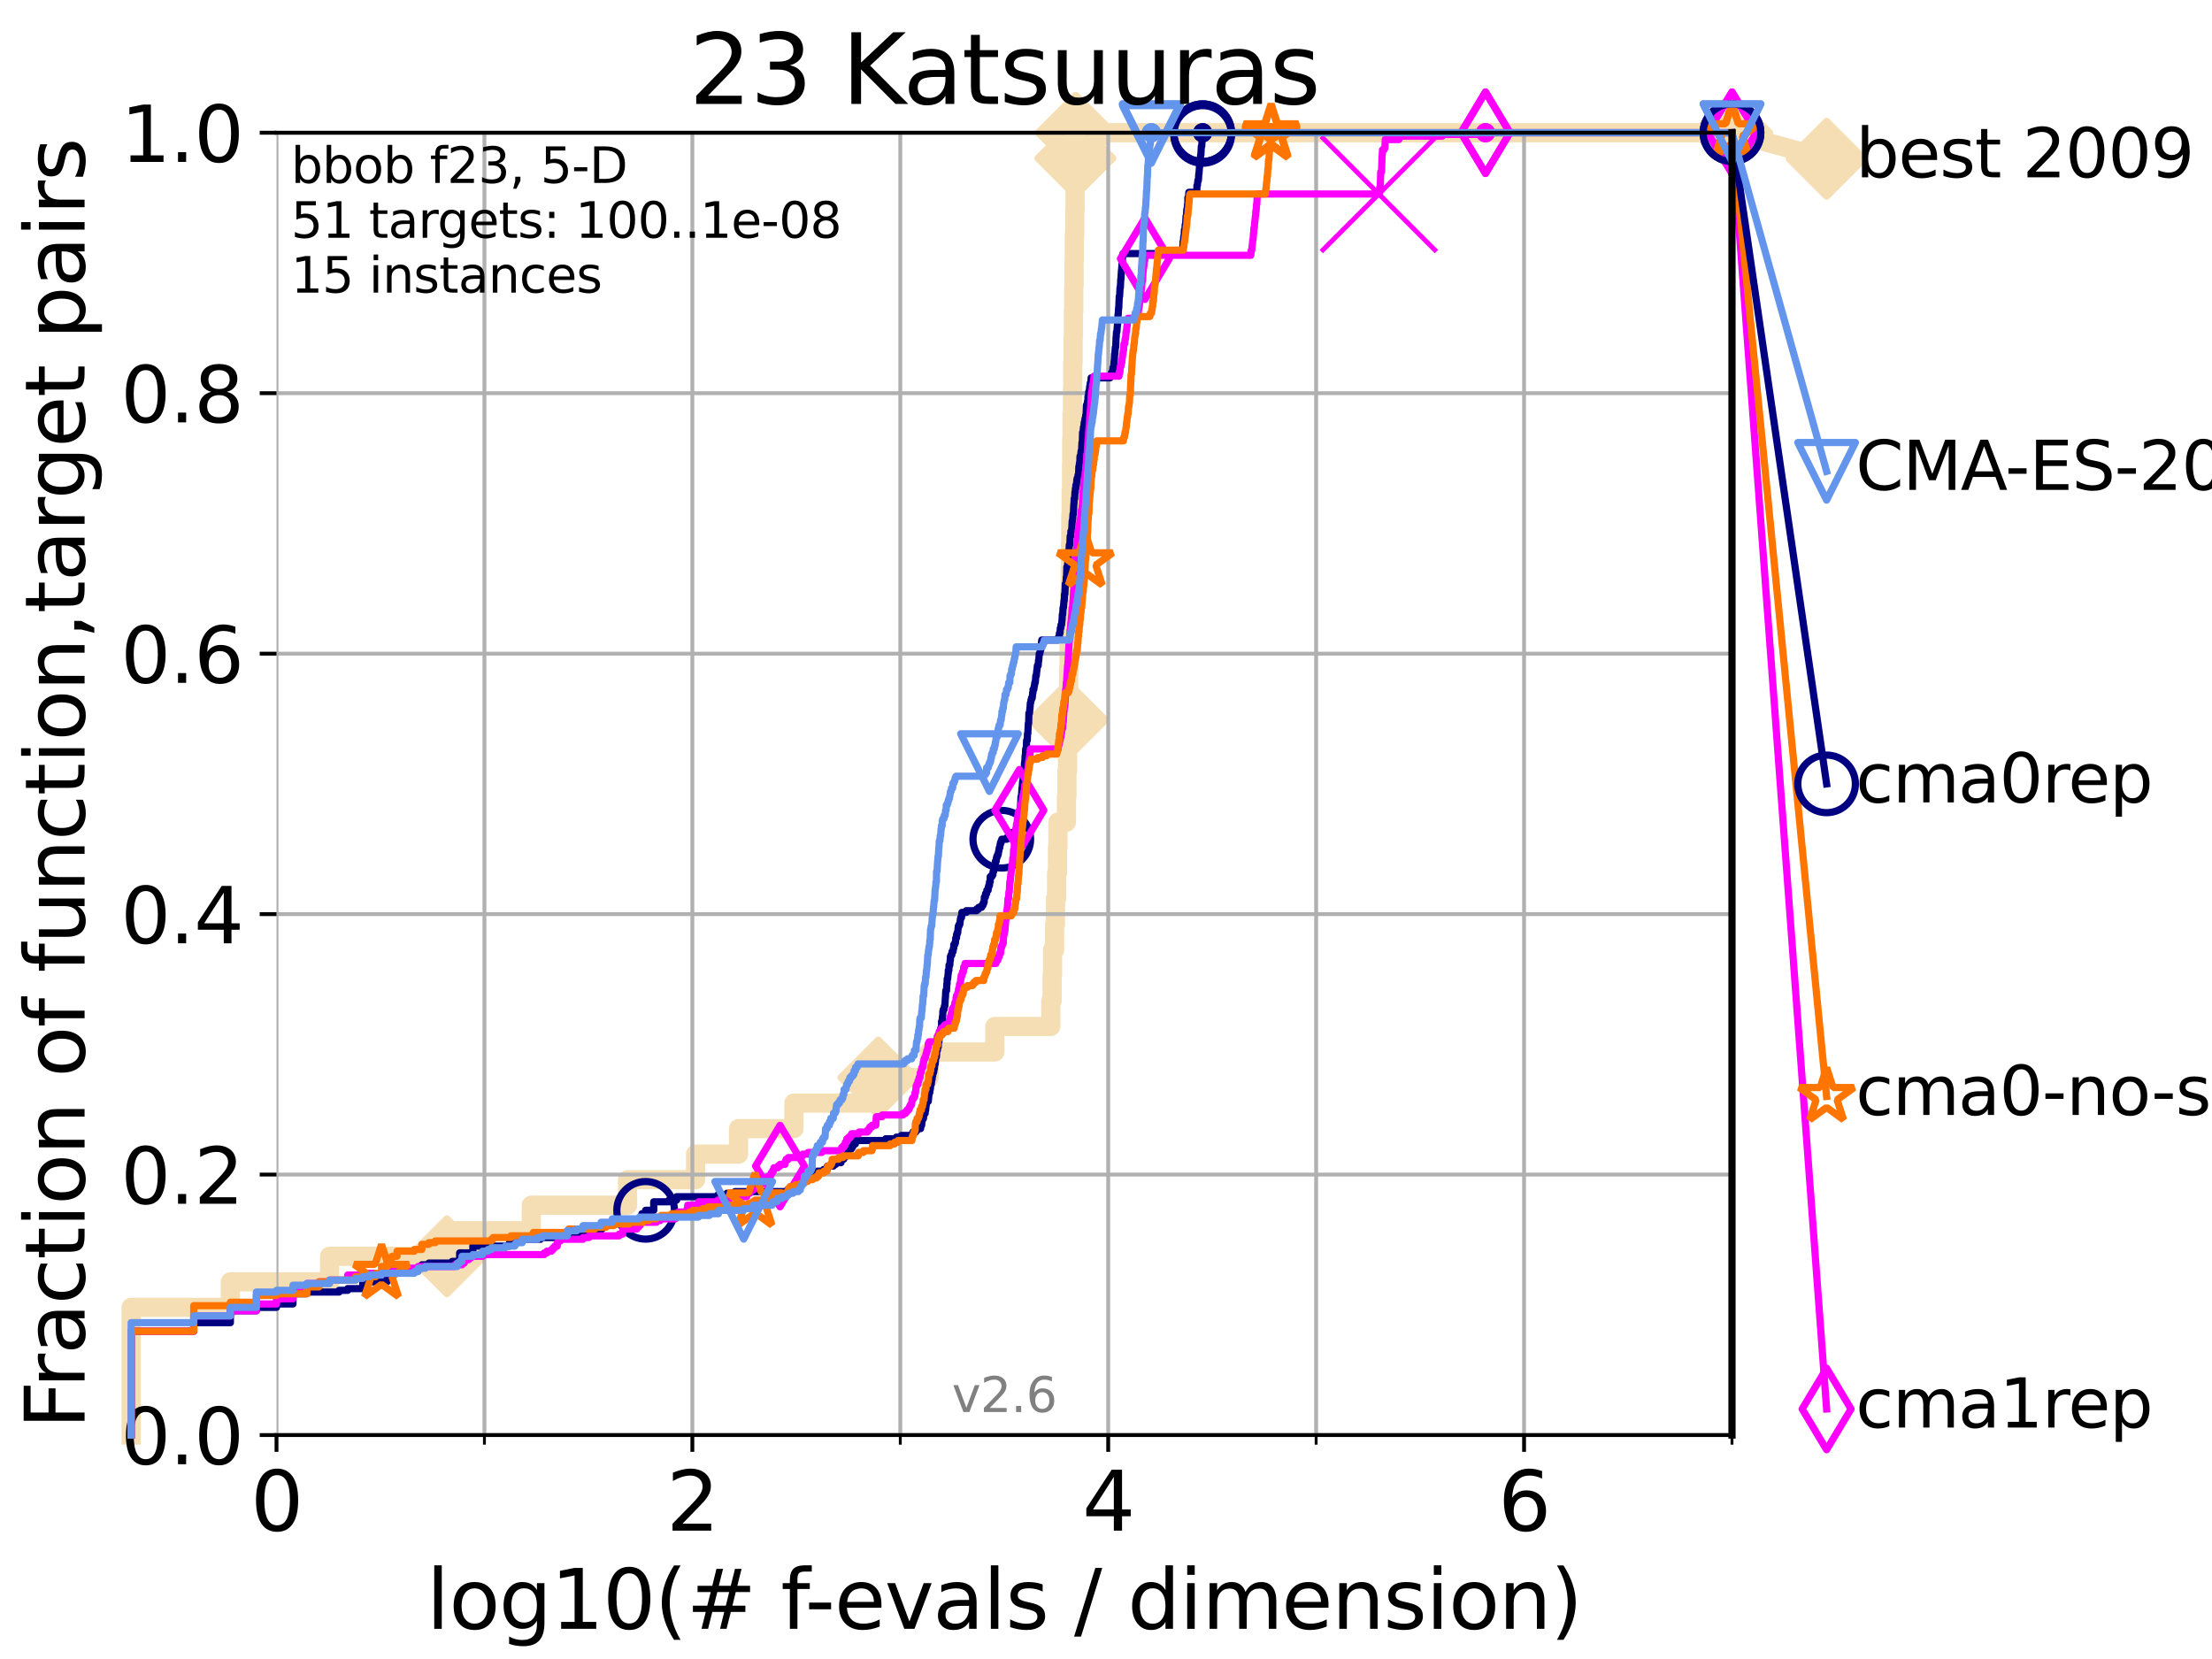 <?xml version="1.0" encoding="utf-8" standalone="no"?>
<!DOCTYPE svg PUBLIC "-//W3C//DTD SVG 1.1//EN"
  "http://www.w3.org/Graphics/SVG/1.1/DTD/svg11.dtd">
<svg xmlns:xlink="http://www.w3.org/1999/xlink" width="460.8pt" height="345.6pt" viewBox="0 0 460.8 345.6" xmlns="http://www.w3.org/2000/svg" version="1.1">
 <defs>
  <style type="text/css">*{stroke-linejoin: round; stroke-linecap: butt}</style>
 </defs>
 <g id="figure_1">
  <g id="patch_1">
   <path d="M 0 345.6 
L 460.8 345.6 
L 460.8 0 
L 0 0 
z
" style="fill: #ffffff"/>
  </g>
  <g id="axes_1">
   <g id="patch_2">
    <path d="M 57.6 298.944 
L 360.806 298.944 
L 360.806 27.648 
L 57.6 27.648 
z
" style="fill: #ffffff"/>
   </g>
   <g id="line2d_1">
    <path d="M 27.324 298.944 
L 27.324 272.346 
L 47.991 272.346 
L 47.991 267.027 
L 68.657 267.027 
L 68.657 261.707 
L 93.099 261.707 
L 93.099 256.388 
L 110.675 256.388 
L 110.675 251.068 
L 130.734 251.068 
L 130.734 245.749 
L 144.896 245.749 
L 144.896 240.429 
L 153.855 240.429 
L 153.855 235.11 
L 165.392 235.11 
L 165.392 229.79 
L 182.973 229.79 
L 182.973 224.471 
L 193.564 224.471 
L 193.564 219.151 
L 207.246 219.151 
L 207.246 213.832 
L 218.897 213.832 
L 218.897 208.512 
L 219.171 208.512 
L 219.171 203.192 
L 219.268 203.192 
L 219.268 197.873 
L 219.692 197.873 
L 219.692 192.553 
L 219.879 192.553 
L 219.879 187.234 
L 220.099 187.234 
L 220.099 181.914 
L 220.288 181.914 
L 220.288 176.595 
L 220.383 176.595 
L 220.383 171.275 
L 222.158 171.275 
L 222.158 165.956 
L 222.261 165.956 
L 222.261 160.636 
L 222.393 160.636 
L 222.393 155.317 
L 222.468 155.317 
L 222.468 149.997 
L 222.537 149.997 
L 222.537 144.678 
L 222.613 144.678 
L 222.613 139.358 
L 222.696 139.358 
L 222.696 134.039 
L 222.778 134.039 
L 222.778 128.719 
L 222.871 128.719 
L 222.871 123.4 
L 222.934 123.4 
L 222.934 118.08 
L 223.008 118.08 
L 223.008 112.76 
L 223.061 112.76 
L 223.061 107.441 
L 223.136 107.441 
L 223.136 102.121 
L 223.228 102.121 
L 223.228 96.802 
L 223.265 96.802 
L 223.265 91.482 
L 223.326 91.482 
L 223.326 86.163 
L 223.415 86.163 
L 223.415 80.843 
L 223.475 80.843 
L 223.475 75.524 
L 223.549 75.524 
L 223.549 70.204 
L 223.604 70.204 
L 223.604 64.885 
L 223.678 64.885 
L 223.678 59.565 
L 223.747 59.565 
L 223.747 54.246 
L 223.802 54.246 
L 223.802 48.926 
L 223.897 48.926 
L 223.897 43.607 
L 223.964 43.607 
L 223.964 38.287 
L 224.021 38.287 
L 224.021 32.968 
L 224.09 32.968 
L 224.09 27.648 
L 360.806 27.648 
" style="fill: none; stroke: #f5deb3; stroke-width: 4; stroke-linecap: square"/>
   </g>
   <g id="line2d_2">
    <defs>
     <path id="m4a0bafeee0" d="M -0 7.778 
L 7.778 0 
L 0 -7.778 
L -7.778 -0 
z
" style="stroke: #f5deb3; stroke-width: 1.5; stroke-linejoin: miter"/>
    </defs>
    <g>
     <use xlink:href="#m4a0bafeee0" x="93.099" y="261.707" style="fill: #f5deb3; stroke: #f5deb3; stroke-width: 1.5; stroke-linejoin: miter"/>
     <use xlink:href="#m4a0bafeee0" x="182.973" y="224.471" style="fill: #f5deb3; stroke: #f5deb3; stroke-width: 1.5; stroke-linejoin: miter"/>
     <use xlink:href="#m4a0bafeee0" x="222.468" y="149.997" style="fill: #f5deb3; stroke: #f5deb3; stroke-width: 1.5; stroke-linejoin: miter"/>
     <use xlink:href="#m4a0bafeee0" x="224.021" y="32.968" style="fill: #f5deb3; stroke: #f5deb3; stroke-width: 1.5; stroke-linejoin: miter"/>
     <use xlink:href="#m4a0bafeee0" x="224.09" y="27.648" style="fill: #f5deb3; stroke: #f5deb3; stroke-width: 1.5; stroke-linejoin: miter"/>
     <use xlink:href="#m4a0bafeee0" x="360.806" y="27.648" style="fill: #f5deb3; stroke: #f5deb3; stroke-width: 1.5; stroke-linejoin: miter"/>
    </g>
   </g>
   <g id="line2d_3">
    <path style="fill: none; stroke: #f5deb3; stroke-width: 4; stroke-linecap: square"/>
    <g/>
   </g>
   <g id="line2d_4">
    <path d="M 360.806 27.648 
L 380.515 33.074 
" style="fill: none; stroke: #f5deb3; stroke-width: 4; stroke-linecap: square"/>
    <g>
     <use xlink:href="#m4a0bafeee0" x="360.806" y="27.648" style="fill: #f5deb3; stroke: #f5deb3; stroke-width: 1.5; stroke-linejoin: miter"/>
     <use xlink:href="#m4a0bafeee0" x="380.515" y="33.074" style="fill: #f5deb3; stroke: #f5deb3; stroke-width: 1.5; stroke-linejoin: miter"/>
    </g>
   </g>
   <g id="matplotlib.axis_1">
    <g id="xtick_1">
     <g id="line2d_5">
      <path d="M 57.6 298.944 
L 57.6 27.648 
" clip-path="url(#p3c0f888fd1)" style="fill: none; stroke: #b0b0b0; stroke-width: 0.8; stroke-linecap: square"/>
     </g>
     <g id="line2d_6">
      <defs>
       <path id="m7b721e6ef0" d="M 0 0 
L 0 3.5 
" style="stroke: #000000; stroke-width: 0.8"/>
      </defs>
      <g>
       <use xlink:href="#m7b721e6ef0" x="57.6" y="298.944" style="stroke: #000000; stroke-width: 0.8"/>
      </g>
     </g>
     <g id="text_1">
      <!-- 0 -->
      <g transform="translate(52.192 318.861)scale(0.17 -0.17)">
       <defs>
        <path id="DejaVuSans-30" d="M 2034 4250 
Q 1547 4250 1301 3770 
Q 1056 3291 1056 2328 
Q 1056 1369 1301 889 
Q 1547 409 2034 409 
Q 2525 409 2770 889 
Q 3016 1369 3016 2328 
Q 3016 3291 2770 3770 
Q 2525 4250 2034 4250 
z
M 2034 4750 
Q 2819 4750 3233 4129 
Q 3647 3509 3647 2328 
Q 3647 1150 3233 529 
Q 2819 -91 2034 -91 
Q 1250 -91 836 529 
Q 422 1150 422 2328 
Q 422 3509 836 4129 
Q 1250 4750 2034 4750 
z
" transform="scale(0.016)"/>
       </defs>
       <use xlink:href="#DejaVuSans-30"/>
      </g>
     </g>
    </g>
    <g id="xtick_2">
     <g id="line2d_7">
      <path d="M 144.23 298.944 
L 144.23 27.648 
" clip-path="url(#p3c0f888fd1)" style="fill: none; stroke: #b0b0b0; stroke-width: 0.8; stroke-linecap: square"/>
     </g>
     <g id="line2d_8">
      <g>
       <use xlink:href="#m7b721e6ef0" x="144.23" y="298.944" style="stroke: #000000; stroke-width: 0.8"/>
      </g>
     </g>
     <g id="text_2">
      <!-- 2 -->
      <g transform="translate(138.822 318.861)scale(0.17 -0.17)">
       <defs>
        <path id="DejaVuSans-32" d="M 1228 531 
L 3431 531 
L 3431 0 
L 469 0 
L 469 531 
Q 828 903 1448 1529 
Q 2069 2156 2228 2338 
Q 2531 2678 2651 2914 
Q 2772 3150 2772 3378 
Q 2772 3750 2511 3984 
Q 2250 4219 1831 4219 
Q 1534 4219 1204 4116 
Q 875 4013 500 3803 
L 500 4441 
Q 881 4594 1212 4672 
Q 1544 4750 1819 4750 
Q 2544 4750 2975 4387 
Q 3406 4025 3406 3419 
Q 3406 3131 3298 2873 
Q 3191 2616 2906 2266 
Q 2828 2175 2409 1742 
Q 1991 1309 1228 531 
z
" transform="scale(0.016)"/>
       </defs>
       <use xlink:href="#DejaVuSans-32"/>
      </g>
     </g>
    </g>
    <g id="xtick_3">
     <g id="line2d_9">
      <path d="M 230.861 298.944 
L 230.861 27.648 
" clip-path="url(#p3c0f888fd1)" style="fill: none; stroke: #b0b0b0; stroke-width: 0.8; stroke-linecap: square"/>
     </g>
     <g id="line2d_10">
      <g>
       <use xlink:href="#m7b721e6ef0" x="230.861" y="298.944" style="stroke: #000000; stroke-width: 0.8"/>
      </g>
     </g>
     <g id="text_3">
      <!-- 4 -->
      <g transform="translate(225.453 318.861)scale(0.17 -0.17)">
       <defs>
        <path id="DejaVuSans-34" d="M 2419 4116 
L 825 1625 
L 2419 1625 
L 2419 4116 
z
M 2253 4666 
L 3047 4666 
L 3047 1625 
L 3713 1625 
L 3713 1100 
L 3047 1100 
L 3047 0 
L 2419 0 
L 2419 1100 
L 313 1100 
L 313 1709 
L 2253 4666 
z
" transform="scale(0.016)"/>
       </defs>
       <use xlink:href="#DejaVuSans-34"/>
      </g>
     </g>
    </g>
    <g id="xtick_4">
     <g id="line2d_11">
      <path d="M 317.491 298.944 
L 317.491 27.648 
" clip-path="url(#p3c0f888fd1)" style="fill: none; stroke: #b0b0b0; stroke-width: 0.8; stroke-linecap: square"/>
     </g>
     <g id="line2d_12">
      <g>
       <use xlink:href="#m7b721e6ef0" x="317.491" y="298.944" style="stroke: #000000; stroke-width: 0.8"/>
      </g>
     </g>
     <g id="text_4">
      <!-- 6 -->
      <g transform="translate(312.083 318.861)scale(0.17 -0.17)">
       <defs>
        <path id="DejaVuSans-36" d="M 2113 2584 
Q 1688 2584 1439 2293 
Q 1191 2003 1191 1497 
Q 1191 994 1439 701 
Q 1688 409 2113 409 
Q 2538 409 2786 701 
Q 3034 994 3034 1497 
Q 3034 2003 2786 2293 
Q 2538 2584 2113 2584 
z
M 3366 4563 
L 3366 3988 
Q 3128 4100 2886 4159 
Q 2644 4219 2406 4219 
Q 1781 4219 1451 3797 
Q 1122 3375 1075 2522 
Q 1259 2794 1537 2939 
Q 1816 3084 2150 3084 
Q 2853 3084 3261 2657 
Q 3669 2231 3669 1497 
Q 3669 778 3244 343 
Q 2819 -91 2113 -91 
Q 1303 -91 875 529 
Q 447 1150 447 2328 
Q 447 3434 972 4092 
Q 1497 4750 2381 4750 
Q 2619 4750 2861 4703 
Q 3103 4656 3366 4563 
z
" transform="scale(0.016)"/>
       </defs>
       <use xlink:href="#DejaVuSans-36"/>
      </g>
     </g>
    </g>
    <g id="xtick_5">
     <g id="line2d_13">
      <path d="M 100.915 298.944 
L 100.915 27.648 
" clip-path="url(#p3c0f888fd1)" style="fill: none; stroke: #b0b0b0; stroke-width: 0.8; stroke-linecap: square"/>
     </g>
     <g id="line2d_14">
      <defs>
       <path id="mac9d409fd8" d="M 0 0 
L 0 2 
" style="stroke: #000000; stroke-width: 0.6"/>
      </defs>
      <g>
       <use xlink:href="#mac9d409fd8" x="100.915" y="298.944" style="stroke: #000000; stroke-width: 0.6"/>
      </g>
     </g>
    </g>
    <g id="xtick_6">
     <g id="line2d_15">
      <path d="M 187.546 298.944 
L 187.546 27.648 
" clip-path="url(#p3c0f888fd1)" style="fill: none; stroke: #b0b0b0; stroke-width: 0.8; stroke-linecap: square"/>
     </g>
     <g id="line2d_16">
      <g>
       <use xlink:href="#mac9d409fd8" x="187.546" y="298.944" style="stroke: #000000; stroke-width: 0.6"/>
      </g>
     </g>
    </g>
    <g id="xtick_7">
     <g id="line2d_17">
      <path d="M 274.176 298.944 
L 274.176 27.648 
" clip-path="url(#p3c0f888fd1)" style="fill: none; stroke: #b0b0b0; stroke-width: 0.8; stroke-linecap: square"/>
     </g>
     <g id="line2d_18">
      <g>
       <use xlink:href="#mac9d409fd8" x="274.176" y="298.944" style="stroke: #000000; stroke-width: 0.6"/>
      </g>
     </g>
    </g>
    <g id="xtick_8">
     <g id="line2d_19">
      <path d="M 360.806 298.944 
L 360.806 27.648 
" clip-path="url(#p3c0f888fd1)" style="fill: none; stroke: #b0b0b0; stroke-width: 0.8; stroke-linecap: square"/>
     </g>
     <g id="line2d_20">
      <g>
       <use xlink:href="#mac9d409fd8" x="360.806" y="298.944" style="stroke: #000000; stroke-width: 0.6"/>
      </g>
     </g>
    </g>
    <g id="text_5">
     <!-- log10(# f-evals / dimension) -->
     <g transform="translate(88.823 339.314)scale(0.17 -0.17)">
      <defs>
       <path id="DejaVuSans-6c" d="M 603 4863 
L 1178 4863 
L 1178 0 
L 603 0 
L 603 4863 
z
" transform="scale(0.016)"/>
       <path id="DejaVuSans-6f" d="M 1959 3097 
Q 1497 3097 1228 2736 
Q 959 2375 959 1747 
Q 959 1119 1226 758 
Q 1494 397 1959 397 
Q 2419 397 2687 759 
Q 2956 1122 2956 1747 
Q 2956 2369 2687 2733 
Q 2419 3097 1959 3097 
z
M 1959 3584 
Q 2709 3584 3137 3096 
Q 3566 2609 3566 1747 
Q 3566 888 3137 398 
Q 2709 -91 1959 -91 
Q 1206 -91 779 398 
Q 353 888 353 1747 
Q 353 2609 779 3096 
Q 1206 3584 1959 3584 
z
" transform="scale(0.016)"/>
       <path id="DejaVuSans-67" d="M 2906 1791 
Q 2906 2416 2648 2759 
Q 2391 3103 1925 3103 
Q 1463 3103 1205 2759 
Q 947 2416 947 1791 
Q 947 1169 1205 825 
Q 1463 481 1925 481 
Q 2391 481 2648 825 
Q 2906 1169 2906 1791 
z
M 3481 434 
Q 3481 -459 3084 -895 
Q 2688 -1331 1869 -1331 
Q 1566 -1331 1297 -1286 
Q 1028 -1241 775 -1147 
L 775 -588 
Q 1028 -725 1275 -790 
Q 1522 -856 1778 -856 
Q 2344 -856 2625 -561 
Q 2906 -266 2906 331 
L 2906 616 
Q 2728 306 2450 153 
Q 2172 0 1784 0 
Q 1141 0 747 490 
Q 353 981 353 1791 
Q 353 2603 747 3093 
Q 1141 3584 1784 3584 
Q 2172 3584 2450 3431 
Q 2728 3278 2906 2969 
L 2906 3500 
L 3481 3500 
L 3481 434 
z
" transform="scale(0.016)"/>
       <path id="DejaVuSans-31" d="M 794 531 
L 1825 531 
L 1825 4091 
L 703 3866 
L 703 4441 
L 1819 4666 
L 2450 4666 
L 2450 531 
L 3481 531 
L 3481 0 
L 794 0 
L 794 531 
z
" transform="scale(0.016)"/>
       <path id="DejaVuSans-28" d="M 1984 4856 
Q 1566 4138 1362 3434 
Q 1159 2731 1159 2009 
Q 1159 1288 1364 580 
Q 1569 -128 1984 -844 
L 1484 -844 
Q 1016 -109 783 600 
Q 550 1309 550 2009 
Q 550 2706 781 3412 
Q 1013 4119 1484 4856 
L 1984 4856 
z
" transform="scale(0.016)"/>
       <path id="DejaVuSans-23" d="M 3272 2816 
L 2363 2816 
L 2100 1772 
L 3016 1772 
L 3272 2816 
z
M 2803 4594 
L 2478 3297 
L 3391 3297 
L 3719 4594 
L 4219 4594 
L 3897 3297 
L 4872 3297 
L 4872 2816 
L 3775 2816 
L 3519 1772 
L 4513 1772 
L 4513 1294 
L 3397 1294 
L 3072 0 
L 2572 0 
L 2894 1294 
L 1978 1294 
L 1656 0 
L 1153 0 
L 1478 1294 
L 494 1294 
L 494 1772 
L 1594 1772 
L 1856 2816 
L 850 2816 
L 850 3297 
L 1978 3297 
L 2297 4594 
L 2803 4594 
z
" transform="scale(0.016)"/>
       <path id="DejaVuSans-20" transform="scale(0.016)"/>
       <path id="DejaVuSans-66" d="M 2375 4863 
L 2375 4384 
L 1825 4384 
Q 1516 4384 1395 4259 
Q 1275 4134 1275 3809 
L 1275 3500 
L 2222 3500 
L 2222 3053 
L 1275 3053 
L 1275 0 
L 697 0 
L 697 3053 
L 147 3053 
L 147 3500 
L 697 3500 
L 697 3744 
Q 697 4328 969 4595 
Q 1241 4863 1831 4863 
L 2375 4863 
z
" transform="scale(0.016)"/>
       <path id="DejaVuSans-2d" d="M 313 2009 
L 1997 2009 
L 1997 1497 
L 313 1497 
L 313 2009 
z
" transform="scale(0.016)"/>
       <path id="DejaVuSans-65" d="M 3597 1894 
L 3597 1613 
L 953 1613 
Q 991 1019 1311 708 
Q 1631 397 2203 397 
Q 2534 397 2845 478 
Q 3156 559 3463 722 
L 3463 178 
Q 3153 47 2828 -22 
Q 2503 -91 2169 -91 
Q 1331 -91 842 396 
Q 353 884 353 1716 
Q 353 2575 817 3079 
Q 1281 3584 2069 3584 
Q 2775 3584 3186 3129 
Q 3597 2675 3597 1894 
z
M 3022 2063 
Q 3016 2534 2758 2815 
Q 2500 3097 2075 3097 
Q 1594 3097 1305 2825 
Q 1016 2553 972 2059 
L 3022 2063 
z
" transform="scale(0.016)"/>
       <path id="DejaVuSans-76" d="M 191 3500 
L 800 3500 
L 1894 563 
L 2988 3500 
L 3597 3500 
L 2284 0 
L 1503 0 
L 191 3500 
z
" transform="scale(0.016)"/>
       <path id="DejaVuSans-61" d="M 2194 1759 
Q 1497 1759 1228 1600 
Q 959 1441 959 1056 
Q 959 750 1161 570 
Q 1363 391 1709 391 
Q 2188 391 2477 730 
Q 2766 1069 2766 1631 
L 2766 1759 
L 2194 1759 
z
M 3341 1997 
L 3341 0 
L 2766 0 
L 2766 531 
Q 2569 213 2275 61 
Q 1981 -91 1556 -91 
Q 1019 -91 701 211 
Q 384 513 384 1019 
Q 384 1609 779 1909 
Q 1175 2209 1959 2209 
L 2766 2209 
L 2766 2266 
Q 2766 2663 2505 2880 
Q 2244 3097 1772 3097 
Q 1472 3097 1187 3025 
Q 903 2953 641 2809 
L 641 3341 
Q 956 3463 1253 3523 
Q 1550 3584 1831 3584 
Q 2591 3584 2966 3190 
Q 3341 2797 3341 1997 
z
" transform="scale(0.016)"/>
       <path id="DejaVuSans-73" d="M 2834 3397 
L 2834 2853 
Q 2591 2978 2328 3040 
Q 2066 3103 1784 3103 
Q 1356 3103 1142 2972 
Q 928 2841 928 2578 
Q 928 2378 1081 2264 
Q 1234 2150 1697 2047 
L 1894 2003 
Q 2506 1872 2764 1633 
Q 3022 1394 3022 966 
Q 3022 478 2636 193 
Q 2250 -91 1575 -91 
Q 1294 -91 989 -36 
Q 684 19 347 128 
L 347 722 
Q 666 556 975 473 
Q 1284 391 1588 391 
Q 1994 391 2212 530 
Q 2431 669 2431 922 
Q 2431 1156 2273 1281 
Q 2116 1406 1581 1522 
L 1381 1569 
Q 847 1681 609 1914 
Q 372 2147 372 2553 
Q 372 3047 722 3315 
Q 1072 3584 1716 3584 
Q 2034 3584 2315 3537 
Q 2597 3491 2834 3397 
z
" transform="scale(0.016)"/>
       <path id="DejaVuSans-2f" d="M 1625 4666 
L 2156 4666 
L 531 -594 
L 0 -594 
L 1625 4666 
z
" transform="scale(0.016)"/>
       <path id="DejaVuSans-64" d="M 2906 2969 
L 2906 4863 
L 3481 4863 
L 3481 0 
L 2906 0 
L 2906 525 
Q 2725 213 2448 61 
Q 2172 -91 1784 -91 
Q 1150 -91 751 415 
Q 353 922 353 1747 
Q 353 2572 751 3078 
Q 1150 3584 1784 3584 
Q 2172 3584 2448 3432 
Q 2725 3281 2906 2969 
z
M 947 1747 
Q 947 1113 1208 752 
Q 1469 391 1925 391 
Q 2381 391 2643 752 
Q 2906 1113 2906 1747 
Q 2906 2381 2643 2742 
Q 2381 3103 1925 3103 
Q 1469 3103 1208 2742 
Q 947 2381 947 1747 
z
" transform="scale(0.016)"/>
       <path id="DejaVuSans-69" d="M 603 3500 
L 1178 3500 
L 1178 0 
L 603 0 
L 603 3500 
z
M 603 4863 
L 1178 4863 
L 1178 4134 
L 603 4134 
L 603 4863 
z
" transform="scale(0.016)"/>
       <path id="DejaVuSans-6d" d="M 3328 2828 
Q 3544 3216 3844 3400 
Q 4144 3584 4550 3584 
Q 5097 3584 5394 3201 
Q 5691 2819 5691 2113 
L 5691 0 
L 5113 0 
L 5113 2094 
Q 5113 2597 4934 2840 
Q 4756 3084 4391 3084 
Q 3944 3084 3684 2787 
Q 3425 2491 3425 1978 
L 3425 0 
L 2847 0 
L 2847 2094 
Q 2847 2600 2669 2842 
Q 2491 3084 2119 3084 
Q 1678 3084 1418 2786 
Q 1159 2488 1159 1978 
L 1159 0 
L 581 0 
L 581 3500 
L 1159 3500 
L 1159 2956 
Q 1356 3278 1631 3431 
Q 1906 3584 2284 3584 
Q 2666 3584 2933 3390 
Q 3200 3197 3328 2828 
z
" transform="scale(0.016)"/>
       <path id="DejaVuSans-6e" d="M 3513 2113 
L 3513 0 
L 2938 0 
L 2938 2094 
Q 2938 2591 2744 2837 
Q 2550 3084 2163 3084 
Q 1697 3084 1428 2787 
Q 1159 2491 1159 1978 
L 1159 0 
L 581 0 
L 581 3500 
L 1159 3500 
L 1159 2956 
Q 1366 3272 1645 3428 
Q 1925 3584 2291 3584 
Q 2894 3584 3203 3211 
Q 3513 2838 3513 2113 
z
" transform="scale(0.016)"/>
       <path id="DejaVuSans-29" d="M 513 4856 
L 1013 4856 
Q 1481 4119 1714 3412 
Q 1947 2706 1947 2009 
Q 1947 1309 1714 600 
Q 1481 -109 1013 -844 
L 513 -844 
Q 928 -128 1133 580 
Q 1338 1288 1338 2009 
Q 1338 2731 1133 3434 
Q 928 4138 513 4856 
z
" transform="scale(0.016)"/>
      </defs>
      <use xlink:href="#DejaVuSans-6c"/>
      <use xlink:href="#DejaVuSans-6f" x="27.783"/>
      <use xlink:href="#DejaVuSans-67" x="88.965"/>
      <use xlink:href="#DejaVuSans-31" x="152.441"/>
      <use xlink:href="#DejaVuSans-30" x="216.064"/>
      <use xlink:href="#DejaVuSans-28" x="279.688"/>
      <use xlink:href="#DejaVuSans-23" x="318.701"/>
      <use xlink:href="#DejaVuSans-20" x="402.49"/>
      <use xlink:href="#DejaVuSans-66" x="434.277"/>
      <use xlink:href="#DejaVuSans-2d" x="463.982"/>
      <use xlink:href="#DejaVuSans-65" x="500.066"/>
      <use xlink:href="#DejaVuSans-76" x="561.59"/>
      <use xlink:href="#DejaVuSans-61" x="620.77"/>
      <use xlink:href="#DejaVuSans-6c" x="682.049"/>
      <use xlink:href="#DejaVuSans-73" x="709.832"/>
      <use xlink:href="#DejaVuSans-20" x="761.932"/>
      <use xlink:href="#DejaVuSans-2f" x="793.719"/>
      <use xlink:href="#DejaVuSans-20" x="827.41"/>
      <use xlink:href="#DejaVuSans-64" x="859.197"/>
      <use xlink:href="#DejaVuSans-69" x="922.674"/>
      <use xlink:href="#DejaVuSans-6d" x="950.457"/>
      <use xlink:href="#DejaVuSans-65" x="1047.869"/>
      <use xlink:href="#DejaVuSans-6e" x="1109.393"/>
      <use xlink:href="#DejaVuSans-73" x="1172.771"/>
      <use xlink:href="#DejaVuSans-69" x="1224.871"/>
      <use xlink:href="#DejaVuSans-6f" x="1252.654"/>
      <use xlink:href="#DejaVuSans-6e" x="1313.836"/>
      <use xlink:href="#DejaVuSans-29" x="1377.215"/>
     </g>
    </g>
   </g>
   <g id="matplotlib.axis_2">
    <g id="ytick_1">
     <g id="line2d_21">
      <path d="M 57.6 298.944 
L 360.806 298.944 
" clip-path="url(#p3c0f888fd1)" style="fill: none; stroke: #b0b0b0; stroke-width: 0.8; stroke-linecap: square"/>
     </g>
     <g id="line2d_22">
      <defs>
       <path id="m6c73eb5ddf" d="M 0 0 
L -3.5 0 
" style="stroke: #000000; stroke-width: 0.8"/>
      </defs>
      <g>
       <use xlink:href="#m6c73eb5ddf" x="57.6" y="298.944" style="stroke: #000000; stroke-width: 0.8"/>
      </g>
     </g>
     <g id="text_6">
      <!-- 0.0 -->
      <g transform="translate(25.155 305.023)scale(0.16 -0.16)">
       <defs>
        <path id="DejaVuSans-2e" d="M 684 794 
L 1344 794 
L 1344 0 
L 684 0 
L 684 794 
z
" transform="scale(0.016)"/>
       </defs>
       <use xlink:href="#DejaVuSans-30"/>
       <use xlink:href="#DejaVuSans-2e" x="63.623"/>
       <use xlink:href="#DejaVuSans-30" x="95.41"/>
      </g>
     </g>
    </g>
    <g id="ytick_2">
     <g id="line2d_23">
      <path d="M 57.6 244.685 
L 360.806 244.685 
" clip-path="url(#p3c0f888fd1)" style="fill: none; stroke: #b0b0b0; stroke-width: 0.8; stroke-linecap: square"/>
     </g>
     <g id="line2d_24">
      <g>
       <use xlink:href="#m6c73eb5ddf" x="57.6" y="244.685" style="stroke: #000000; stroke-width: 0.8"/>
      </g>
     </g>
     <g id="text_7">
      <!-- 0.2 -->
      <g transform="translate(25.155 250.764)scale(0.16 -0.16)">
       <use xlink:href="#DejaVuSans-30"/>
       <use xlink:href="#DejaVuSans-2e" x="63.623"/>
       <use xlink:href="#DejaVuSans-32" x="95.41"/>
      </g>
     </g>
    </g>
    <g id="ytick_3">
     <g id="line2d_25">
      <path d="M 57.6 190.426 
L 360.806 190.426 
" clip-path="url(#p3c0f888fd1)" style="fill: none; stroke: #b0b0b0; stroke-width: 0.8; stroke-linecap: square"/>
     </g>
     <g id="line2d_26">
      <g>
       <use xlink:href="#m6c73eb5ddf" x="57.6" y="190.426" style="stroke: #000000; stroke-width: 0.8"/>
      </g>
     </g>
     <g id="text_8">
      <!-- 0.4 -->
      <g transform="translate(25.155 196.504)scale(0.16 -0.16)">
       <use xlink:href="#DejaVuSans-30"/>
       <use xlink:href="#DejaVuSans-2e" x="63.623"/>
       <use xlink:href="#DejaVuSans-34" x="95.41"/>
      </g>
     </g>
    </g>
    <g id="ytick_4">
     <g id="line2d_27">
      <path d="M 57.6 136.166 
L 360.806 136.166 
" clip-path="url(#p3c0f888fd1)" style="fill: none; stroke: #b0b0b0; stroke-width: 0.8; stroke-linecap: square"/>
     </g>
     <g id="line2d_28">
      <g>
       <use xlink:href="#m6c73eb5ddf" x="57.6" y="136.166" style="stroke: #000000; stroke-width: 0.8"/>
      </g>
     </g>
     <g id="text_9">
      <!-- 0.6 -->
      <g transform="translate(25.155 142.245)scale(0.16 -0.16)">
       <use xlink:href="#DejaVuSans-30"/>
       <use xlink:href="#DejaVuSans-2e" x="63.623"/>
       <use xlink:href="#DejaVuSans-36" x="95.41"/>
      </g>
     </g>
    </g>
    <g id="ytick_5">
     <g id="line2d_29">
      <path d="M 57.6 81.907 
L 360.806 81.907 
" clip-path="url(#p3c0f888fd1)" style="fill: none; stroke: #b0b0b0; stroke-width: 0.8; stroke-linecap: square"/>
     </g>
     <g id="line2d_30">
      <g>
       <use xlink:href="#m6c73eb5ddf" x="57.6" y="81.907" style="stroke: #000000; stroke-width: 0.8"/>
      </g>
     </g>
     <g id="text_10">
      <!-- 0.8 -->
      <g transform="translate(25.155 87.986)scale(0.16 -0.16)">
       <defs>
        <path id="DejaVuSans-38" d="M 2034 2216 
Q 1584 2216 1326 1975 
Q 1069 1734 1069 1313 
Q 1069 891 1326 650 
Q 1584 409 2034 409 
Q 2484 409 2743 651 
Q 3003 894 3003 1313 
Q 3003 1734 2745 1975 
Q 2488 2216 2034 2216 
z
M 1403 2484 
Q 997 2584 770 2862 
Q 544 3141 544 3541 
Q 544 4100 942 4425 
Q 1341 4750 2034 4750 
Q 2731 4750 3128 4425 
Q 3525 4100 3525 3541 
Q 3525 3141 3298 2862 
Q 3072 2584 2669 2484 
Q 3125 2378 3379 2068 
Q 3634 1759 3634 1313 
Q 3634 634 3220 271 
Q 2806 -91 2034 -91 
Q 1263 -91 848 271 
Q 434 634 434 1313 
Q 434 1759 690 2068 
Q 947 2378 1403 2484 
z
M 1172 3481 
Q 1172 3119 1398 2916 
Q 1625 2713 2034 2713 
Q 2441 2713 2670 2916 
Q 2900 3119 2900 3481 
Q 2900 3844 2670 4047 
Q 2441 4250 2034 4250 
Q 1625 4250 1398 4047 
Q 1172 3844 1172 3481 
z
" transform="scale(0.016)"/>
       </defs>
       <use xlink:href="#DejaVuSans-30"/>
       <use xlink:href="#DejaVuSans-2e" x="63.623"/>
       <use xlink:href="#DejaVuSans-38" x="95.41"/>
      </g>
     </g>
    </g>
    <g id="ytick_6">
     <g id="line2d_31">
      <path d="M 57.6 27.648 
L 360.806 27.648 
" clip-path="url(#p3c0f888fd1)" style="fill: none; stroke: #b0b0b0; stroke-width: 0.8; stroke-linecap: square"/>
     </g>
     <g id="line2d_32">
      <g>
       <use xlink:href="#m6c73eb5ddf" x="57.6" y="27.648" style="stroke: #000000; stroke-width: 0.8"/>
      </g>
     </g>
     <g id="text_11">
      <!-- 1.0 -->
      <g transform="translate(25.155 33.727)scale(0.16 -0.16)">
       <use xlink:href="#DejaVuSans-31"/>
       <use xlink:href="#DejaVuSans-2e" x="63.623"/>
       <use xlink:href="#DejaVuSans-30" x="95.41"/>
      </g>
     </g>
    </g>
    <g id="text_12">
     <!-- Fraction of function,target pairs -->
     <g transform="translate(17.62 297.681)rotate(-90)scale(0.17 -0.17)">
      <defs>
       <path id="DejaVuSans-46" d="M 628 4666 
L 3309 4666 
L 3309 4134 
L 1259 4134 
L 1259 2759 
L 3109 2759 
L 3109 2228 
L 1259 2228 
L 1259 0 
L 628 0 
L 628 4666 
z
" transform="scale(0.016)"/>
       <path id="DejaVuSans-72" d="M 2631 2963 
Q 2534 3019 2420 3045 
Q 2306 3072 2169 3072 
Q 1681 3072 1420 2755 
Q 1159 2438 1159 1844 
L 1159 0 
L 581 0 
L 581 3500 
L 1159 3500 
L 1159 2956 
Q 1341 3275 1631 3429 
Q 1922 3584 2338 3584 
Q 2397 3584 2469 3576 
Q 2541 3569 2628 3553 
L 2631 2963 
z
" transform="scale(0.016)"/>
       <path id="DejaVuSans-63" d="M 3122 3366 
L 3122 2828 
Q 2878 2963 2633 3030 
Q 2388 3097 2138 3097 
Q 1578 3097 1268 2742 
Q 959 2388 959 1747 
Q 959 1106 1268 751 
Q 1578 397 2138 397 
Q 2388 397 2633 464 
Q 2878 531 3122 666 
L 3122 134 
Q 2881 22 2623 -34 
Q 2366 -91 2075 -91 
Q 1284 -91 818 406 
Q 353 903 353 1747 
Q 353 2603 823 3093 
Q 1294 3584 2113 3584 
Q 2378 3584 2631 3529 
Q 2884 3475 3122 3366 
z
" transform="scale(0.016)"/>
       <path id="DejaVuSans-74" d="M 1172 4494 
L 1172 3500 
L 2356 3500 
L 2356 3053 
L 1172 3053 
L 1172 1153 
Q 1172 725 1289 603 
Q 1406 481 1766 481 
L 2356 481 
L 2356 0 
L 1766 0 
Q 1100 0 847 248 
Q 594 497 594 1153 
L 594 3053 
L 172 3053 
L 172 3500 
L 594 3500 
L 594 4494 
L 1172 4494 
z
" transform="scale(0.016)"/>
       <path id="DejaVuSans-75" d="M 544 1381 
L 544 3500 
L 1119 3500 
L 1119 1403 
Q 1119 906 1312 657 
Q 1506 409 1894 409 
Q 2359 409 2629 706 
Q 2900 1003 2900 1516 
L 2900 3500 
L 3475 3500 
L 3475 0 
L 2900 0 
L 2900 538 
Q 2691 219 2414 64 
Q 2138 -91 1772 -91 
Q 1169 -91 856 284 
Q 544 659 544 1381 
z
M 1991 3584 
L 1991 3584 
z
" transform="scale(0.016)"/>
       <path id="DejaVuSans-2c" d="M 750 794 
L 1409 794 
L 1409 256 
L 897 -744 
L 494 -744 
L 750 256 
L 750 794 
z
" transform="scale(0.016)"/>
       <path id="DejaVuSans-70" d="M 1159 525 
L 1159 -1331 
L 581 -1331 
L 581 3500 
L 1159 3500 
L 1159 2969 
Q 1341 3281 1617 3432 
Q 1894 3584 2278 3584 
Q 2916 3584 3314 3078 
Q 3713 2572 3713 1747 
Q 3713 922 3314 415 
Q 2916 -91 2278 -91 
Q 1894 -91 1617 61 
Q 1341 213 1159 525 
z
M 3116 1747 
Q 3116 2381 2855 2742 
Q 2594 3103 2138 3103 
Q 1681 3103 1420 2742 
Q 1159 2381 1159 1747 
Q 1159 1113 1420 752 
Q 1681 391 2138 391 
Q 2594 391 2855 752 
Q 3116 1113 3116 1747 
z
" transform="scale(0.016)"/>
      </defs>
      <use xlink:href="#DejaVuSans-46"/>
      <use xlink:href="#DejaVuSans-72" x="50.27"/>
      <use xlink:href="#DejaVuSans-61" x="91.383"/>
      <use xlink:href="#DejaVuSans-63" x="152.662"/>
      <use xlink:href="#DejaVuSans-74" x="207.643"/>
      <use xlink:href="#DejaVuSans-69" x="246.852"/>
      <use xlink:href="#DejaVuSans-6f" x="274.635"/>
      <use xlink:href="#DejaVuSans-6e" x="335.816"/>
      <use xlink:href="#DejaVuSans-20" x="399.195"/>
      <use xlink:href="#DejaVuSans-6f" x="430.982"/>
      <use xlink:href="#DejaVuSans-66" x="492.164"/>
      <use xlink:href="#DejaVuSans-20" x="527.369"/>
      <use xlink:href="#DejaVuSans-66" x="559.156"/>
      <use xlink:href="#DejaVuSans-75" x="594.361"/>
      <use xlink:href="#DejaVuSans-6e" x="657.74"/>
      <use xlink:href="#DejaVuSans-63" x="721.119"/>
      <use xlink:href="#DejaVuSans-74" x="776.1"/>
      <use xlink:href="#DejaVuSans-69" x="815.309"/>
      <use xlink:href="#DejaVuSans-6f" x="843.092"/>
      <use xlink:href="#DejaVuSans-6e" x="904.273"/>
      <use xlink:href="#DejaVuSans-2c" x="967.652"/>
      <use xlink:href="#DejaVuSans-74" x="999.439"/>
      <use xlink:href="#DejaVuSans-61" x="1038.648"/>
      <use xlink:href="#DejaVuSans-72" x="1099.928"/>
      <use xlink:href="#DejaVuSans-67" x="1139.291"/>
      <use xlink:href="#DejaVuSans-65" x="1202.768"/>
      <use xlink:href="#DejaVuSans-74" x="1264.291"/>
      <use xlink:href="#DejaVuSans-20" x="1303.5"/>
      <use xlink:href="#DejaVuSans-70" x="1335.287"/>
      <use xlink:href="#DejaVuSans-61" x="1398.764"/>
      <use xlink:href="#DejaVuSans-69" x="1460.043"/>
      <use xlink:href="#DejaVuSans-72" x="1487.826"/>
      <use xlink:href="#DejaVuSans-73" x="1528.939"/>
     </g>
    </g>
   </g>
   <g id="line2d_33">
    <defs>
     <path id="me2e195ea95" d="M 0 1.5 
C 0.398 1.5 0.779 1.342 1.061 1.061 
C 1.342 0.779 1.5 0.398 1.5 0 
C 1.5 -0.398 1.342 -0.779 1.061 -1.061 
C 0.779 -1.342 0.398 -1.5 0 -1.5 
C -0.398 -1.5 -0.779 -1.342 -1.061 -1.061 
C -1.342 -0.779 -1.5 -0.398 -1.5 0 
C -1.5 0.398 -1.342 0.779 -1.061 1.061 
C -0.779 1.342 -0.398 1.5 0 1.5 
z
" style="stroke: #f5deb3"/>
    </defs>
    <g>
     <use xlink:href="#me2e195ea95" x="224.09" y="27.648" style="fill: #f5deb3; stroke: #f5deb3"/>
     <use xlink:href="#me2e195ea95" x="224.09" y="27.648" style="fill: #f5deb3; stroke: #f5deb3"/>
    </g>
   </g>
   <g id="line2d_34">
    <defs>
     <path id="m9c634e843e" d="M 0 1.5 
C 0.398 1.5 0.779 1.342 1.061 1.061 
C 1.342 0.779 1.5 0.398 1.5 0 
C 1.5 -0.398 1.342 -0.779 1.061 -1.061 
C 0.779 -1.342 0.398 -1.5 0 -1.5 
C -0.398 -1.5 -0.779 -1.342 -1.061 -1.061 
C -1.342 -0.779 -1.5 -0.398 -1.5 0 
C -1.5 0.398 -1.342 0.779 -1.061 1.061 
C -0.779 1.342 -0.398 1.5 0 1.5 
z
" style="stroke: #000080"/>
    </defs>
    <g>
     <use xlink:href="#m9c634e843e" x="250.531" y="27.648" style="fill: #000080; stroke: #000080"/>
     <use xlink:href="#m9c634e843e" x="250.531" y="27.648" style="fill: #000080; stroke: #000080"/>
    </g>
   </g>
   <g id="line2d_35">
    <path d="M 27.324 298.944 
L 27.324 277.311 
L 40.363 277.311 
L 40.363 275.538 
L 47.991 275.538 
L 47.991 273.056 
L 53.402 273.056 
L 53.402 272.346 
L 57.6 272.346 
L 57.6 271.637 
L 61.03 271.637 
L 61.03 269.509 
L 63.93 269.509 
L 63.93 269.155 
L 70.639 269.155 
L 70.639 268.8 
L 72.432 268.8 
L 72.432 268.445 
L 75.575 268.445 
L 75.575 267.027 
L 80.621 267.027 
L 80.621 265.963 
L 81.696 265.963 
L 81.696 264.899 
L 83.678 264.899 
L 83.678 264.544 
L 87.108 264.544 
L 87.108 264.19 
L 87.876 264.19 
L 87.876 263.48 
L 89.324 263.48 
L 89.324 263.126 
L 94.206 263.126 
L 94.206 262.771 
L 95.753 262.771 
L 95.753 260.998 
L 98.51 260.998 
L 98.51 259.579 
L 106.138 259.579 
L 106.138 258.87 
L 106.421 258.87 
L 106.421 258.516 
L 106.974 258.516 
L 106.974 258.161 
L 112.589 258.161 
L 112.589 257.806 
L 119.876 257.806 
L 119.876 257.452 
L 121.073 257.452 
L 121.073 256.742 
L 123.601 256.742 
L 123.601 256.033 
L 125.425 256.033 
L 125.425 254.969 
L 128.528 254.969 
L 128.528 254.615 
L 129.541 254.615 
L 129.541 254.26 
L 133.39 254.26 
L 133.39 253.905 
L 133.656 253.905 
L 133.722 252.841 
L 134.495 252.841 
L 134.495 252.132 
L 136.184 252.132 
L 136.184 250.359 
L 139.363 250.359 
L 139.363 250.004 
L 140.951 250.004 
L 140.951 249.295 
L 149.51 249.295 
L 149.51 248.94 
L 151.427 248.94 
L 151.427 248.586 
L 153.119 248.586 
L 153.119 248.231 
L 164.011 248.231 
L 164.011 247.877 
L 164.708 247.877 
L 164.708 247.522 
L 165.635 247.522 
L 165.659 246.813 
L 165.815 246.813 
L 165.815 246.458 
L 166.564 246.458 
L 166.564 246.103 
L 166.69 246.103 
L 166.69 245.749 
L 166.815 245.749 
L 166.86 245.039 
L 168.042 245.039 
L 168.053 244.33 
L 170.233 244.33 
L 170.233 243.976 
L 171.59 243.976 
L 171.59 243.621 
L 172.34 243.621 
L 172.373 242.912 
L 173.613 242.912 
L 173.613 242.557 
L 174.088 242.557 
L 174.088 242.202 
L 175.194 242.202 
L 175.23 241.493 
L 175.744 241.493 
L 175.744 241.138 
L 175.989 241.138 
L 175.989 240.784 
L 176.402 240.784 
L 176.402 240.429 
L 176.618 240.429 
L 176.618 240.075 
L 176.746 240.075 
L 176.852 239.365 
L 177.344 239.365 
L 177.344 239.011 
L 177.582 239.011 
L 177.582 238.656 
L 177.766 238.656 
L 177.766 238.301 
L 178.185 238.301 
L 178.296 237.592 
L 184.493 237.592 
L 184.493 237.237 
L 186.735 237.237 
L 186.735 236.883 
L 187.792 236.883 
L 187.792 236.528 
L 190.145 236.528 
L 190.175 235.819 
L 190.758 235.819 
L 190.758 235.464 
L 191.057 235.464 
L 191.057 235.11 
L 191.779 235.11 
L 191.851 234.4 
L 192 234.4 
L 192.08 233.336 
L 192.198 233.336 
L 192.198 232.982 
L 192.385 232.982 
L 192.385 232.273 
L 192.524 232.273 
L 192.524 231.918 
L 192.725 231.918 
L 192.8 231.209 
L 192.845 231.209 
L 192.947 230.145 
L 192.981 230.145 
L 192.981 229.435 
L 193.38 229.435 
L 193.476 228.372 
L 193.492 228.372 
L 193.547 227.662 
L 193.678 227.662 
L 193.727 226.953 
L 193.802 226.953 
L 193.899 225.889 
L 194.006 225.889 
L 194.094 224.825 
L 194.182 224.825 
L 194.205 224.116 
L 194.303 224.116 
L 194.303 223.407 
L 194.499 223.407 
L 194.561 222.697 
L 194.634 222.697 
L 194.737 221.634 
L 194.826 221.634 
L 194.926 220.215 
L 195.072 220.215 
L 195.138 218.796 
L 195.283 218.796 
L 195.335 218.087 
L 195.454 218.087 
L 195.491 217.023 
L 195.602 217.023 
L 195.609 215.959 
L 195.734 215.959 
L 195.833 215.25 
L 195.877 215.25 
L 195.978 214.186 
L 196.141 214.186 
L 196.146 212.768 
L 196.253 212.768 
L 196.338 211.704 
L 196.385 211.704 
L 196.418 210.64 
L 196.507 210.64 
L 196.507 210.285 
L 196.66 210.285 
L 196.741 209.576 
L 196.833 209.576 
L 196.936 207.803 
L 196.952 207.803 
L 197.016 206.384 
L 197.175 206.384 
L 197.24 204.966 
L 197.294 204.966 
L 197.314 203.902 
L 197.414 203.902 
L 197.51 202.838 
L 197.541 202.838 
L 197.55 202.129 
L 197.677 202.129 
L 197.699 201.065 
L 197.861 201.065 
L 197.933 200.001 
L 197.982 200.001 
L 197.982 199.291 
L 198.103 199.291 
L 198.103 198.937 
L 198.284 198.937 
L 198.335 198.228 
L 198.544 198.228 
L 198.611 197.518 
L 198.688 197.518 
L 198.688 196.809 
L 198.883 196.809 
L 198.883 196.454 
L 199.024 196.454 
L 199.106 195.39 
L 199.258 195.39 
L 199.262 194.681 
L 199.387 194.681 
L 199.387 194.327 
L 199.505 194.327 
L 199.598 193.263 
L 199.634 193.263 
L 199.634 192.908 
L 199.801 192.908 
L 199.801 192.553 
L 199.954 192.553 
L 200.058 191.49 
L 200.128 191.49 
L 200.128 191.135 
L 200.302 191.135 
L 200.369 190.071 
L 201.294 190.071 
L 201.294 189.716 
L 203.448 189.716 
L 203.448 189.362 
L 203.881 189.362 
L 203.881 189.007 
L 204.5 189.007 
L 204.5 188.652 
L 204.74 188.652 
L 204.74 188.298 
L 204.892 188.298 
L 204.892 187.943 
L 205.013 187.943 
L 205.056 186.879 
L 205.274 186.879 
L 205.303 186.17 
L 205.536 186.17 
L 205.577 185.461 
L 205.849 185.461 
L 205.886 184.751 
L 205.993 184.751 
L 205.993 184.397 
L 206.138 184.397 
L 206.138 183.688 
L 206.282 183.688 
L 206.282 182.624 
L 206.623 182.624 
L 206.623 182.269 
L 206.832 182.269 
L 206.877 181.56 
L 207 181.56 
L 207.07 180.85 
L 207.148 180.85 
L 207.177 180.141 
L 207.311 180.141 
L 207.349 179.432 
L 207.526 179.432 
L 207.572 178.723 
L 207.665 178.723 
L 207.665 178.368 
L 207.814 178.368 
L 207.814 178.013 
L 207.944 178.013 
L 208.035 177.304 
L 208.076 177.304 
L 208.166 176.595 
L 208.272 176.595 
L 208.347 175.886 
L 208.412 175.886 
L 208.412 175.531 
L 208.554 175.531 
L 208.554 175.176 
L 208.691 175.176 
L 208.691 174.822 
L 209.765 174.822 
L 209.765 174.467 
L 210.485 174.467 
L 210.485 174.112 
L 210.853 174.112 
L 210.926 173.403 
L 211.818 173.403 
L 211.919 172.694 
L 211.937 172.694 
L 211.938 171.985 
L 212.213 171.985 
L 212.285 169.857 
L 212.347 169.857 
L 212.442 168.793 
L 212.508 168.793 
L 212.602 167.729 
L 212.619 167.729 
L 212.691 165.956 
L 212.792 165.956 
L 212.891 164.183 
L 212.93 164.183 
L 213.033 162.764 
L 213.093 162.764 
L 213.161 161.7 
L 213.223 161.7 
L 213.321 160.282 
L 213.362 160.282 
L 213.427 158.863 
L 213.489 158.863 
L 213.546 157.445 
L 213.61 157.445 
L 213.662 156.026 
L 213.788 156.026 
L 213.86 154.253 
L 213.996 154.253 
L 214.043 152.834 
L 214.109 152.834 
L 214.216 150.706 
L 214.288 150.706 
L 214.336 148.579 
L 214.459 148.579 
L 214.55 147.515 
L 214.572 147.515 
L 214.634 146.451 
L 214.691 146.451 
L 214.798 145.742 
L 214.883 145.742 
L 214.883 145.387 
L 215.038 145.387 
L 215.12 144.323 
L 215.184 144.323 
L 215.194 143.614 
L 215.372 143.614 
L 215.448 142.904 
L 215.493 142.904 
L 215.569 142.195 
L 215.672 142.195 
L 215.778 140.777 
L 215.877 140.777 
L 215.98 139.713 
L 216.004 139.713 
L 216.108 138.649 
L 216.269 138.649 
L 216.343 137.585 
L 216.391 137.585 
L 216.498 136.166 
L 216.614 136.166 
L 216.721 135.457 
L 216.792 135.457 
L 216.89 134.748 
L 216.911 134.748 
L 216.975 133.684 
L 217.026 133.684 
L 217.026 133.329 
L 220.393 133.329 
L 220.393 132.975 
L 220.54 132.975 
L 220.54 132.62 
L 220.678 132.62 
L 220.692 131.911 
L 220.823 131.911 
L 220.88 130.847 
L 220.986 130.847 
L 221.038 130.138 
L 221.146 130.138 
L 221.244 129.074 
L 221.259 129.074 
L 221.3 128.01 
L 221.385 128.01 
L 221.452 126.591 
L 221.533 126.591 
L 221.641 125.173 
L 221.694 125.173 
L 221.762 123.754 
L 221.84 123.754 
L 221.922 121.626 
L 222.067 121.626 
L 222.125 120.208 
L 222.188 120.208 
L 222.247 118.08 
L 222.384 118.08 
L 222.493 116.307 
L 222.54 116.307 
L 222.622 115.243 
L 222.658 115.243 
L 222.768 113.47 
L 222.879 113.47 
L 222.935 111.697 
L 223.048 111.697 
L 223.098 110.633 
L 223.249 110.633 
L 223.36 108.505 
L 223.436 108.505 
L 223.524 107.086 
L 223.601 107.086 
L 223.705 104.958 
L 223.735 104.958 
L 223.763 103.895 
L 223.864 103.895 
L 223.939 102.476 
L 224.011 102.476 
L 224.024 101.767 
L 224.125 101.767 
L 224.125 101.058 
L 224.25 101.058 
L 224.318 99.994 
L 224.383 99.994 
L 224.383 99.639 
L 224.509 99.639 
L 224.581 98.93 
L 224.684 98.93 
L 224.749 97.157 
L 224.811 97.157 
L 224.876 96.447 
L 224.941 96.447 
L 224.99 95.029 
L 225.109 95.029 
L 225.208 93.965 
L 225.317 93.965 
L 225.39 92.192 
L 225.464 92.192 
L 225.522 90.064 
L 225.63 90.064 
L 225.707 89 
L 225.775 89 
L 225.876 87.936 
L 225.973 87.936 
L 226.01 87.227 
L 226.102 87.227 
L 226.165 86.517 
L 226.234 86.517 
L 226.324 84.39 
L 226.466 84.39 
L 226.532 83.68 
L 226.61 83.68 
L 226.644 82.616 
L 226.771 82.616 
L 226.806 81.553 
L 226.916 81.553 
L 227.009 80.489 
L 227.097 80.489 
L 227.123 79.779 
L 227.238 79.779 
L 227.302 78.715 
L 231.239 78.715 
L 231.239 78.361 
L 231.526 78.361 
L 231.526 77.652 
L 231.761 77.652 
L 231.857 76.588 
L 231.994 76.588 
L 232.102 75.169 
L 232.129 75.169 
L 232.196 73.751 
L 232.24 73.751 
L 232.343 72.332 
L 232.419 72.332 
L 232.503 70.204 
L 232.531 70.204 
L 232.588 69.14 
L 232.67 69.14 
L 232.771 67.722 
L 232.799 67.722 
L 232.898 65.594 
L 232.939 65.594 
L 233.022 64.175 
L 233.058 64.175 
L 233.162 61.693 
L 233.24 61.693 
L 233.324 59.92 
L 233.388 59.92 
L 233.479 58.147 
L 233.508 58.147 
L 233.614 56.373 
L 233.639 56.373 
L 233.745 54.955 
L 233.762 54.955 
L 233.863 53.182 
L 233.948 53.182 
L 233.948 52.827 
L 246.11 52.827 
L 246.11 52.472 
L 246.284 52.472 
L 246.389 51.409 
L 246.408 51.409 
L 246.458 50.345 
L 246.531 50.345 
L 246.594 49.281 
L 246.682 49.281 
L 246.737 47.862 
L 246.848 47.862 
L 246.902 46.798 
L 246.982 46.798 
L 247.079 45.025 
L 247.147 45.025 
L 247.237 43.607 
L 247.321 43.607 
L 247.388 42.543 
L 247.438 42.543 
L 247.467 41.124 
L 247.583 41.124 
L 247.665 40.06 
L 249.314 40.06 
L 249.345 38.642 
L 249.431 38.642 
L 249.539 37.578 
L 249.647 37.578 
L 249.731 36.159 
L 249.771 36.159 
L 249.875 34.741 
L 249.918 34.741 
L 249.966 33.677 
L 250.039 33.677 
L 250.115 32.258 
L 250.171 32.258 
L 250.255 30.485 
L 250.345 30.485 
L 250.425 29.067 
L 250.46 29.067 
L 250.531 27.648 
L 360.806 27.648 
L 360.806 27.648 
" style="fill: none; stroke: #000080; stroke-width: 1.5; stroke-linecap: square"/>
   </g>
   <g id="line2d_36">
    <defs>
     <path id="m2c23797f3e" d="M 0 6 
C 1.591 6 3.117 5.368 4.243 4.243 
C 5.368 3.117 6 1.591 6 0 
C 6 -1.591 5.368 -3.117 4.243 -4.243 
C 3.117 -5.368 1.591 -6 0 -6 
C -1.591 -6 -3.117 -5.368 -4.243 -4.243 
C -5.368 -3.117 -6 -1.591 -6 0 
C -6 1.591 -5.368 3.117 -4.243 4.243 
C -3.117 5.368 -1.591 6 0 6 
z
" style="stroke: #000080; stroke-width: 1.5"/>
    </defs>
    <g>
     <use xlink:href="#m2c23797f3e" x="134.495" y="252.132" style="fill-opacity: 0; stroke: #000080; stroke-width: 1.5"/>
     <use xlink:href="#m2c23797f3e" x="208.691" y="174.822" style="fill-opacity: 0; stroke: #000080; stroke-width: 1.5"/>
     <use xlink:href="#m2c23797f3e" x="250.531" y="28.003" style="fill-opacity: 0; stroke: #000080; stroke-width: 1.5"/>
     <use xlink:href="#m2c23797f3e" x="250.531" y="27.648" style="fill-opacity: 0; stroke: #000080; stroke-width: 1.5"/>
     <use xlink:href="#m2c23797f3e" x="250.531" y="27.648" style="fill-opacity: 0; stroke: #000080; stroke-width: 1.5"/>
     <use xlink:href="#m2c23797f3e" x="360.806" y="27.648" style="fill-opacity: 0; stroke: #000080; stroke-width: 1.5"/>
    </g>
   </g>
   <g id="line2d_37">
    <path style="fill: none; stroke: #000080; stroke-width: 1.5; stroke-linecap: square"/>
    <g/>
   </g>
   <g id="line2d_38">
    <defs>
     <path id="m8c056cad8d" d="M 0 1.5 
C 0.398 1.5 0.779 1.342 1.061 1.061 
C 1.342 0.779 1.5 0.398 1.5 0 
C 1.5 -0.398 1.342 -0.779 1.061 -1.061 
C 0.779 -1.342 0.398 -1.5 0 -1.5 
C -0.398 -1.5 -0.779 -1.342 -1.061 -1.061 
C -1.342 -0.779 -1.5 -0.398 -1.5 0 
C -1.5 0.398 -1.342 0.779 -1.061 1.061 
C -0.779 1.342 -0.398 1.5 0 1.5 
z
" style="stroke: #ff00ff"/>
    </defs>
    <g>
     <use xlink:href="#m8c056cad8d" x="309.454" y="27.648" style="fill: #ff00ff; stroke: #ff00ff"/>
     <use xlink:href="#m8c056cad8d" x="309.454" y="27.648" style="fill: #ff00ff; stroke: #ff00ff"/>
    </g>
   </g>
   <g id="line2d_39">
    <path d="M 27.324 298.944 
L 27.324 277.311 
L 40.363 277.311 
L 40.363 274.12 
L 47.991 274.12 
L 47.991 273.056 
L 53.402 273.056 
L 53.402 271.637 
L 57.6 271.637 
L 57.6 270.573 
L 61.03 270.573 
L 61.03 269.155 
L 63.93 269.155 
L 63.93 267.381 
L 66.441 267.381 
L 66.441 267.027 
L 68.657 267.027 
L 68.657 266.672 
L 72.432 266.672 
L 72.432 265.608 
L 76.969 265.608 
L 76.969 265.254 
L 81.696 265.254 
L 81.696 264.899 
L 84.596 264.899 
L 84.596 264.544 
L 85.471 264.544 
L 85.471 264.19 
L 87.108 264.19 
L 87.108 263.835 
L 94.736 263.835 
L 94.736 263.48 
L 96.241 263.48 
L 96.241 263.126 
L 96.718 263.126 
L 96.718 262.417 
L 97.635 262.417 
L 97.635 262.062 
L 98.078 262.062 
L 98.078 261.707 
L 100.535 261.707 
L 100.535 261.353 
L 113.381 261.353 
L 113.381 260.998 
L 113.954 260.998 
L 113.954 260.643 
L 114.872 260.643 
L 114.872 260.289 
L 115.227 260.289 
L 115.227 259.934 
L 115.576 259.934 
L 115.576 259.579 
L 116.086 259.579 
L 116.086 258.87 
L 116.253 258.87 
L 116.253 258.516 
L 116.746 258.516 
L 116.746 258.161 
L 121.456 258.161 
L 121.456 257.806 
L 122.678 257.806 
L 122.678 257.452 
L 128.957 257.452 
L 128.957 257.097 
L 129.704 257.097 
L 129.786 256.033 
L 132.639 256.033 
L 132.639 255.678 
L 132.984 255.678 
L 132.984 255.324 
L 133.323 255.324 
L 133.323 254.615 
L 136.753 254.615 
L 136.753 254.26 
L 137.521 254.26 
L 137.521 253.905 
L 140.68 253.905 
L 140.68 252.841 
L 141.349 252.841 
L 141.349 252.487 
L 143.146 252.487 
L 143.146 251.778 
L 143.265 251.778 
L 143.265 251.068 
L 145.538 251.068 
L 145.538 250.359 
L 149.567 250.359 
L 149.567 250.004 
L 151.116 250.004 
L 151.116 249.65 
L 152.156 249.65 
L 152.156 249.295 
L 155.557 249.295 
L 155.557 248.586 
L 156.205 248.586 
L 156.285 247.877 
L 156.947 247.877 
L 156.947 247.522 
L 158.098 247.522 
L 158.098 247.167 
L 158.33 247.167 
L 158.33 246.458 
L 158.56 246.458 
L 158.56 246.103 
L 159.028 246.103 
L 159.045 245.394 
L 160.013 245.394 
L 160.013 245.039 
L 160.51 245.039 
L 160.51 244.685 
L 160.652 244.685 
L 160.652 244.33 
L 160.918 244.33 
L 160.918 243.976 
L 161.103 243.976 
L 161.103 243.621 
L 161.225 243.621 
L 161.225 243.266 
L 162.074 243.266 
L 162.074 242.912 
L 162.492 242.912 
L 162.492 242.557 
L 163.518 242.557 
L 163.613 241.848 
L 163.773 241.848 
L 163.773 241.493 
L 164.233 241.493 
L 164.233 241.138 
L 166.24 241.138 
L 166.24 240.784 
L 167.229 240.784 
L 167.229 240.429 
L 168.337 240.429 
L 168.337 240.075 
L 171.182 240.075 
L 171.182 239.72 
L 175.223 239.72 
L 175.223 239.365 
L 175.352 239.365 
L 175.352 239.011 
L 175.73 239.011 
L 175.73 238.656 
L 175.996 238.656 
L 176.1 237.947 
L 176.354 237.947 
L 176.408 237.237 
L 176.799 237.237 
L 176.799 236.883 
L 177.201 236.883 
L 177.201 236.528 
L 177.421 236.528 
L 177.421 236.174 
L 178.961 236.174 
L 178.961 235.819 
L 180.696 235.819 
L 180.696 235.464 
L 181.002 235.464 
L 181.002 235.11 
L 181.219 235.11 
L 181.219 234.755 
L 181.672 234.755 
L 181.672 234.4 
L 182.447 234.4 
L 182.551 232.627 
L 183.766 232.627 
L 183.766 232.273 
L 188.098 232.273 
L 188.098 231.918 
L 188.667 231.918 
L 188.667 231.563 
L 188.965 231.563 
L 188.965 231.209 
L 189.311 231.209 
L 189.311 230.854 
L 189.475 230.854 
L 189.475 230.499 
L 189.637 230.499 
L 189.637 230.145 
L 189.905 230.145 
L 189.987 229.081 
L 190.142 229.081 
L 190.142 228.726 
L 190.415 228.726 
L 190.415 228.372 
L 190.563 228.372 
L 190.605 227.662 
L 190.716 227.662 
L 190.818 226.598 
L 190.843 226.598 
L 190.843 226.244 
L 190.988 226.244 
L 190.988 225.889 
L 191.215 225.889 
L 191.228 225.18 
L 191.391 225.18 
L 191.477 224.471 
L 191.65 224.471 
L 191.728 223.407 
L 191.869 223.407 
L 191.959 222.697 
L 192.048 222.697 
L 192.048 222.343 
L 192.242 222.343 
L 192.347 221.279 
L 192.409 221.279 
L 192.51 220.57 
L 192.671 220.57 
L 192.671 220.215 
L 192.842 220.215 
L 192.902 219.506 
L 192.986 219.506 
L 193.088 218.796 
L 193.238 218.796 
L 193.305 218.087 
L 193.374 218.087 
L 193.374 217.378 
L 193.555 217.378 
L 193.555 217.023 
L 195.055 217.023 
L 195.055 216.669 
L 195.211 216.669 
L 195.233 215.959 
L 195.4 215.959 
L 195.4 215.605 
L 195.568 215.605 
L 195.649 214.895 
L 195.879 214.895 
L 195.879 214.541 
L 196.091 214.541 
L 196.091 214.186 
L 196.516 214.186 
L 196.516 213.832 
L 196.829 213.832 
L 196.829 213.477 
L 197.688 213.477 
L 197.765 212.413 
L 197.948 212.413 
L 197.991 211.704 
L 198.088 211.704 
L 198.189 210.994 
L 198.333 210.994 
L 198.342 210.285 
L 198.519 210.285 
L 198.519 209.931 
L 198.784 209.931 
L 198.852 209.221 
L 198.918 209.221 
L 198.918 208.867 
L 199.086 208.867 
L 199.173 207.803 
L 199.236 207.803 
L 199.236 207.448 
L 199.449 207.448 
L 199.537 206.739 
L 199.655 206.739 
L 199.675 206.03 
L 199.797 206.03 
L 199.905 204.966 
L 200.049 204.966 
L 200.137 203.902 
L 200.212 203.902 
L 200.228 203.192 
L 200.42 203.192 
L 200.498 202.483 
L 200.686 202.483 
L 200.759 201.419 
L 200.965 201.419 
L 201.033 200.71 
L 207.465 200.71 
L 207.465 200.355 
L 207.595 200.355 
L 207.595 200.001 
L 207.891 200.001 
L 207.965 199.291 
L 208.172 199.291 
L 208.181 198.582 
L 208.449 198.582 
L 208.491 197.518 
L 208.613 197.518 
L 208.613 197.164 
L 208.732 197.164 
L 208.732 196.809 
L 208.88 196.809 
L 208.88 196.454 
L 208.999 196.454 
L 209.08 194.681 
L 209.205 194.681 
L 209.237 193.972 
L 209.34 193.972 
L 209.438 192.553 
L 209.47 192.553 
L 209.478 191.49 
L 209.611 191.49 
L 209.716 189.716 
L 209.764 189.716 
L 209.875 188.652 
L 209.9 188.652 
L 209.97 187.234 
L 210.096 187.234 
L 210.179 185.815 
L 210.252 185.815 
L 210.361 183.688 
L 210.442 183.688 
L 210.549 182.269 
L 210.588 182.269 
L 210.688 181.205 
L 210.726 181.205 
L 210.78 180.141 
L 210.9 180.141 
L 210.99 178.723 
L 211.083 178.723 
L 211.164 176.949 
L 211.256 176.949 
L 211.344 175.176 
L 211.392 175.176 
L 211.498 173.758 
L 211.512 173.758 
L 211.582 172.694 
L 211.66 172.694 
L 211.764 171.63 
L 211.875 171.63 
L 211.978 170.211 
L 212.055 170.211 
L 212.133 169.147 
L 212.349 169.147 
L 212.349 168.793 
L 212.512 168.793 
L 212.554 167.729 
L 212.771 167.729 
L 212.858 167.02 
L 212.955 167.02 
L 212.992 166.31 
L 213.111 166.31 
L 213.125 165.601 
L 213.225 165.601 
L 213.28 164.892 
L 213.382 164.892 
L 213.489 163.473 
L 213.681 163.473 
L 213.742 162.409 
L 213.838 162.409 
L 213.904 161.7 
L 213.991 161.7 
L 214.082 160.282 
L 214.16 160.282 
L 214.254 158.863 
L 214.274 158.863 
L 214.364 158.154 
L 214.426 158.154 
L 214.467 157.445 
L 214.562 157.445 
L 214.635 156.026 
L 220.45 156.026 
L 220.45 155.317 
L 220.577 155.317 
L 220.577 154.962 
L 220.692 154.962 
L 220.745 154.253 
L 220.83 154.253 
L 220.926 153.544 
L 221.013 153.544 
L 221.052 152.834 
L 221.131 152.834 
L 221.196 151.77 
L 221.35 151.77 
L 221.461 150.352 
L 221.516 150.352 
L 221.625 148.224 
L 221.659 148.224 
L 221.76 147.16 
L 221.834 147.16 
L 221.944 145.032 
L 221.949 145.032 
L 221.983 143.614 
L 222.067 143.614 
L 222.136 142.195 
L 222.18 142.195 
L 222.282 140.422 
L 222.3 140.422 
L 222.395 138.649 
L 222.453 138.649 
L 222.562 136.521 
L 222.567 136.521 
L 222.673 134.393 
L 222.697 134.393 
L 222.751 133.329 
L 222.825 133.329 
L 222.928 131.202 
L 222.99 131.202 
L 223.071 129.783 
L 223.106 129.783 
L 223.21 128.364 
L 223.247 128.364 
L 223.35 126.591 
L 223.428 126.591 
L 223.517 125.173 
L 223.55 125.173 
L 223.649 123.045 
L 223.68 123.045 
L 223.746 121.272 
L 223.807 121.272 
L 223.913 119.144 
L 223.919 119.144 
L 224.005 117.016 
L 224.093 117.016 
L 224.153 115.952 
L 224.205 115.952 
L 224.31 114.179 
L 224.343 114.179 
L 224.421 112.76 
L 224.493 112.76 
L 224.572 110.633 
L 224.665 110.633 
L 224.72 109.923 
L 224.813 109.923 
L 224.918 108.859 
L 224.962 108.859 
L 225.012 108.15 
L 225.078 108.15 
L 225.184 107.086 
L 225.23 107.086 
L 225.23 106.377 
L 225.348 106.377 
L 225.445 105.313 
L 225.482 105.313 
L 225.583 102.476 
L 225.663 102.476 
L 225.738 101.058 
L 225.789 101.058 
L 225.871 99.639 
L 225.985 99.639 
L 226.089 98.22 
L 226.152 98.22 
L 226.237 96.802 
L 226.287 96.802 
L 226.39 94.674 
L 226.475 94.674 
L 226.573 92.901 
L 226.586 92.901 
L 226.666 91.482 
L 226.704 91.482 
L 226.804 89.709 
L 226.819 89.709 
L 226.901 88.645 
L 226.934 88.645 
L 227.008 86.872 
L 227.056 86.872 
L 227.137 85.454 
L 227.169 85.454 
L 227.271 83.326 
L 227.293 83.326 
L 227.356 81.907 
L 227.414 81.907 
L 227.494 81.198 
L 227.569 81.198 
L 227.602 80.134 
L 227.715 80.134 
L 227.818 79.07 
L 227.85 79.07 
L 227.89 78.361 
L 233.106 78.361 
L 233.132 77.652 
L 233.284 77.652 
L 233.362 76.588 
L 233.403 76.588 
L 233.403 76.233 
L 233.531 76.233 
L 233.609 75.524 
L 233.687 75.524 
L 233.785 74.46 
L 233.821 74.46 
L 233.863 73.751 
L 233.939 73.751 
L 233.988 73.041 
L 234.053 73.041 
L 234.142 71.623 
L 234.296 71.623 
L 234.383 70.559 
L 234.475 70.559 
L 234.582 69.14 
L 234.646 69.14 
L 234.744 68.076 
L 234.787 68.076 
L 234.896 66.658 
L 234.994 66.658 
L 234.994 66.303 
L 236.72 66.303 
L 236.72 65.949 
L 236.922 65.949 
L 236.922 65.594 
L 237.067 65.594 
L 237.156 64.53 
L 237.204 64.53 
L 237.26 63.821 
L 237.342 63.821 
L 237.444 62.402 
L 237.484 62.402 
L 237.573 61.338 
L 237.639 61.338 
L 237.681 60.274 
L 237.806 60.274 
L 237.912 58.501 
L 238.006 58.501 
L 238.108 56.728 
L 238.121 56.728 
L 238.228 55.664 
L 238.271 55.664 
L 238.37 54.246 
L 238.488 54.246 
L 238.497 53.182 
L 260.563 53.182 
L 260.654 52.118 
L 260.763 52.118 
L 260.859 51.054 
L 260.874 51.054 
L 260.975 49.99 
L 261.029 49.99 
L 261.128 48.571 
L 261.171 48.571 
L 261.208 47.508 
L 261.286 47.508 
L 261.391 46.089 
L 261.42 46.089 
L 261.519 45.025 
L 261.563 45.025 
L 261.614 43.961 
L 261.677 43.961 
L 261.759 42.543 
L 261.814 42.543 
L 261.905 40.77 
L 261.945 40.77 
L 261.945 40.415 
L 287.348 40.415 
L 287.424 38.996 
L 287.529 38.996 
L 287.629 35.805 
L 287.805 35.805 
L 287.902 32.613 
L 287.918 32.613 
L 288.003 31.194 
L 288.347 31.194 
L 288.347 30.84 
L 288.505 30.84 
L 288.567 29.067 
L 291.413 29.067 
L 291.413 28.712 
L 291.572 28.712 
L 291.572 28.357 
L 300.431 28.357 
L 300.431 28.003 
L 309.454 28.003 
L 309.454 27.648 
L 360.806 27.648 
L 360.806 27.648 
" style="fill: none; stroke: #ff00ff; stroke-width: 1.5; stroke-linecap: square"/>
   </g>
   <g id="line2d_40">
    <defs>
     <path id="md1498f7043" d="M -0 8.485 
L 5.091 0 
L 0 -8.485 
L -5.091 -0 
z
" style="stroke: #ff00ff; stroke-width: 1.5; stroke-linejoin: miter"/>
    </defs>
    <g>
     <use xlink:href="#md1498f7043" x="162.492" y="242.912" style="fill-opacity: 0; stroke: #ff00ff; stroke-width: 1.5; stroke-linejoin: miter"/>
     <use xlink:href="#md1498f7043" x="212.349" y="168.793" style="fill-opacity: 0; stroke: #ff00ff; stroke-width: 1.5; stroke-linejoin: miter"/>
     <use xlink:href="#md1498f7043" x="238.497" y="53.891" style="fill-opacity: 0; stroke: #ff00ff; stroke-width: 1.5; stroke-linejoin: miter"/>
     <use xlink:href="#md1498f7043" x="309.454" y="27.648" style="fill-opacity: 0; stroke: #ff00ff; stroke-width: 1.5; stroke-linejoin: miter"/>
     <use xlink:href="#md1498f7043" x="309.454" y="27.648" style="fill-opacity: 0; stroke: #ff00ff; stroke-width: 1.5; stroke-linejoin: miter"/>
     <use xlink:href="#md1498f7043" x="360.806" y="27.648" style="fill-opacity: 0; stroke: #ff00ff; stroke-width: 1.5; stroke-linejoin: miter"/>
    </g>
   </g>
   <g id="line2d_41">
    <path style="fill: none; stroke: #ff00ff; stroke-width: 1.5; stroke-linecap: square"/>
    <g/>
   </g>
   <g id="line2d_42">
    <path d="M 287.242 40.415 
" clip-path="url(#p3c0f888fd1)" style="fill: none; stroke: #ff00ff; stroke-width: 1.5; stroke-linecap: square"/>
    <defs>
     <path id="m7acce2d647" d="M -12 12 
L 12 -12 
M -12 -12 
L 12 12 
" style="stroke: #ff00ff"/>
    </defs>
    <g clip-path="url(#p3c0f888fd1)">
     <use xlink:href="#m7acce2d647" x="287.242" y="40.415" style="fill: #ff00ff; stroke: #ff00ff"/>
    </g>
   </g>
   <g id="line2d_43">
    <defs>
     <path id="md52df8a6a4" d="M 0 1.5 
C 0.398 1.5 0.779 1.342 1.061 1.061 
C 1.342 0.779 1.5 0.398 1.5 0 
C 1.5 -0.398 1.342 -0.779 1.061 -1.061 
C 0.779 -1.342 0.398 -1.5 0 -1.5 
C -0.398 -1.5 -0.779 -1.342 -1.061 -1.061 
C -1.342 -0.779 -1.5 -0.398 -1.5 0 
C -1.5 0.398 -1.342 0.779 -1.061 1.061 
C -0.779 1.342 -0.398 1.5 0 1.5 
z
" style="stroke: #ff7500"/>
    </defs>
    <g>
     <use xlink:href="#md52df8a6a4" x="264.785" y="27.648" style="fill: #ff7500; stroke: #ff7500"/>
     <use xlink:href="#md52df8a6a4" x="264.785" y="27.648" style="fill: #ff7500; stroke: #ff7500"/>
    </g>
   </g>
   <g id="line2d_44">
    <path d="M 27.324 298.944 
L 27.324 277.311 
L 40.363 277.311 
L 40.363 271.992 
L 47.991 271.992 
L 47.991 271.282 
L 53.402 271.282 
L 53.402 269.864 
L 57.6 269.864 
L 57.6 269.509 
L 63.93 269.509 
L 63.93 268.091 
L 66.441 268.091 
L 66.441 267.027 
L 68.657 267.027 
L 68.657 266.672 
L 74.069 266.672 
L 74.069 265.963 
L 78.267 265.963 
L 78.267 265.254 
L 79.481 265.254 
L 79.481 263.835 
L 80.621 263.835 
L 80.621 262.062 
L 81.696 262.062 
L 81.696 261.707 
L 82.713 261.707 
L 82.713 260.643 
L 86.307 260.643 
L 86.307 260.289 
L 87.876 260.289 
L 87.876 259.225 
L 89.324 259.225 
L 89.324 258.87 
L 90.668 258.87 
L 90.668 258.516 
L 102.363 258.516 
L 102.363 258.161 
L 102.708 258.161 
L 102.708 257.806 
L 106.421 257.806 
L 106.421 257.452 
L 110.897 257.452 
L 110.897 257.097 
L 111.117 257.097 
L 111.117 256.742 
L 118.451 256.742 
L 118.451 256.033 
L 123.936 256.033 
L 123.936 255.678 
L 126.226 255.678 
L 126.226 255.324 
L 127.822 255.324 
L 127.822 254.969 
L 131.116 254.969 
L 131.116 254.615 
L 133.918 254.615 
L 133.918 254.26 
L 135.177 254.26 
L 135.177 253.905 
L 136.697 253.905 
L 136.697 253.551 
L 137.735 253.551 
L 137.735 253.196 
L 139.938 253.196 
L 139.938 252.841 
L 143.619 252.841 
L 143.619 252.487 
L 144.305 252.487 
L 144.305 252.132 
L 146.396 252.132 
L 146.396 251.778 
L 147.471 251.778 
L 147.471 251.423 
L 151.272 251.423 
L 151.272 251.068 
L 155.864 251.068 
L 155.864 250.714 
L 156.774 250.714 
L 156.774 250.359 
L 157.288 250.359 
L 157.288 250.004 
L 159.097 250.004 
L 159.097 249.65 
L 159.701 249.65 
L 159.701 249.295 
L 161.01 249.295 
L 161.026 248.586 
L 163.945 248.586 
L 163.945 248.231 
L 164.272 248.231 
L 164.272 247.522 
L 164.581 247.522 
L 164.581 247.167 
L 165.743 247.167 
L 165.743 246.813 
L 166.871 246.813 
L 166.871 246.458 
L 167.581 246.458 
L 167.581 246.103 
L 168.264 246.103 
L 168.264 245.749 
L 169.264 245.749 
L 169.264 245.394 
L 170.12 245.394 
L 170.12 245.039 
L 170.515 245.039 
L 170.598 244.33 
L 171.617 244.33 
L 171.617 243.976 
L 172.272 243.976 
L 172.314 243.266 
L 172.457 243.266 
L 172.457 242.912 
L 172.987 242.912 
L 172.987 242.557 
L 173.214 242.557 
L 173.214 242.202 
L 173.35 242.202 
L 173.35 241.493 
L 174.701 241.493 
L 174.701 241.138 
L 175.603 241.138 
L 175.603 240.784 
L 178.788 240.784 
L 178.818 240.075 
L 179.848 240.075 
L 179.848 239.72 
L 181.625 239.72 
L 181.625 239.365 
L 181.749 239.365 
L 181.749 238.656 
L 185.455 238.656 
L 185.455 238.301 
L 186.374 238.301 
L 186.374 237.947 
L 187.065 237.947 
L 187.065 237.592 
L 189.981 237.592 
L 190.01 236.883 
L 190.112 236.883 
L 190.112 236.528 
L 190.318 236.528 
L 190.376 235.819 
L 190.522 235.819 
L 190.522 235.464 
L 190.653 235.464 
L 190.685 234.046 
L 190.774 234.046 
L 190.774 233.691 
L 191.041 233.691 
L 191.041 232.982 
L 191.323 232.982 
L 191.323 232.627 
L 191.458 232.627 
L 191.501 231.918 
L 191.61 231.918 
L 191.668 231.209 
L 191.959 231.209 
L 191.965 230.499 
L 192.169 230.499 
L 192.233 229.79 
L 192.312 229.79 
L 192.312 229.081 
L 192.51 229.081 
L 192.596 227.662 
L 192.68 227.662 
L 192.691 226.953 
L 192.896 226.953 
L 192.922 225.889 
L 193.249 225.889 
L 193.333 225.18 
L 193.391 225.18 
L 193.484 223.761 
L 193.694 223.761 
L 193.789 223.052 
L 193.875 223.052 
L 193.948 221.988 
L 194.134 221.988 
L 194.242 220.924 
L 194.494 220.924 
L 194.566 220.215 
L 194.706 220.215 
L 194.706 219.506 
L 194.849 219.506 
L 194.951 218.442 
L 195.07 218.442 
L 195.07 217.733 
L 195.323 217.733 
L 195.38 216.314 
L 195.712 216.314 
L 195.724 215.605 
L 196.262 215.605 
L 196.262 215.25 
L 196.565 215.25 
L 196.565 214.895 
L 197.479 214.895 
L 197.589 214.186 
L 198.78 214.186 
L 198.854 213.477 
L 198.92 213.477 
L 198.92 213.122 
L 199.086 213.122 
L 199.086 212.768 
L 199.205 212.768 
L 199.276 212.058 
L 199.337 212.058 
L 199.337 211.704 
L 199.453 211.704 
L 199.519 210.285 
L 199.659 210.285 
L 199.659 209.576 
L 199.801 209.576 
L 199.889 208.512 
L 200.066 208.512 
L 200.066 208.157 
L 200.232 208.157 
L 200.278 207.448 
L 200.42 207.448 
L 200.42 207.093 
L 200.632 207.093 
L 200.682 206.384 
L 200.748 206.384 
L 200.748 206.03 
L 200.902 206.03 
L 200.902 205.675 
L 201.546 205.675 
L 201.546 205.32 
L 202.605 205.32 
L 202.605 204.966 
L 202.886 204.966 
L 202.886 204.611 
L 203.317 204.611 
L 203.317 204.256 
L 204.946 204.256 
L 204.946 203.547 
L 205.114 203.547 
L 205.221 202.838 
L 205.406 202.838 
L 205.406 202.483 
L 205.549 202.483 
L 205.637 201.774 
L 205.783 201.774 
L 205.827 200.71 
L 205.964 200.71 
L 206.047 200.001 
L 206.211 200.001 
L 206.211 199.646 
L 206.359 199.646 
L 206.359 198.937 
L 206.612 198.937 
L 206.706 197.873 
L 206.778 197.873 
L 206.855 197.164 
L 206.951 197.164 
L 206.951 196.809 
L 207.159 196.809 
L 207.196 195.745 
L 207.393 195.745 
L 207.486 195.036 
L 207.568 195.036 
L 207.581 194.327 
L 207.758 194.327 
L 207.848 193.617 
L 207.938 193.617 
L 207.994 192.553 
L 208.11 192.553 
L 208.201 191.844 
L 208.302 191.844 
L 208.327 190.78 
L 210.694 190.78 
L 210.694 190.426 
L 210.89 190.426 
L 210.89 190.071 
L 211.198 190.071 
L 211.268 189.362 
L 211.402 189.362 
L 211.493 188.298 
L 211.553 188.298 
L 211.649 187.234 
L 211.778 187.234 
L 211.858 185.815 
L 211.92 185.815 
L 212.002 184.042 
L 212.073 184.042 
L 212.176 182.269 
L 212.232 182.269 
L 212.32 180.496 
L 212.348 180.496 
L 212.458 178.723 
L 212.463 178.723 
L 212.565 176.949 
L 212.644 176.949 
L 212.75 174.822 
L 212.775 174.822 
L 212.859 173.403 
L 212.888 173.403 
L 212.958 172.339 
L 213.013 172.339 
L 213.097 170.921 
L 213.185 170.921 
L 213.262 169.857 
L 213.301 169.857 
L 213.405 168.793 
L 213.423 168.793 
L 213.533 167.02 
L 213.556 167.02 
L 213.629 166.31 
L 213.68 166.31 
L 213.738 164.892 
L 213.796 164.892 
L 213.906 163.119 
L 213.924 163.119 
L 214.03 162.055 
L 214.045 162.055 
L 214.115 161.346 
L 214.221 161.346 
L 214.298 160.282 
L 214.377 160.282 
L 214.469 159.218 
L 214.498 159.218 
L 214.498 158.863 
L 214.649 158.863 
L 214.747 158.154 
L 216.151 158.154 
L 216.151 157.799 
L 217.182 157.799 
L 217.182 157.445 
L 218.029 157.445 
L 218.029 157.09 
L 220.155 157.09 
L 220.256 156.381 
L 220.336 156.381 
L 220.442 155.317 
L 220.468 155.317 
L 220.56 154.253 
L 220.653 154.253 
L 220.698 152.834 
L 220.805 152.834 
L 220.871 152.125 
L 220.936 152.125 
L 221.029 150.706 
L 221.131 150.706 
L 221.194 148.933 
L 221.303 148.933 
L 221.393 147.515 
L 221.553 147.515 
L 221.628 146.096 
L 221.744 146.096 
L 221.841 144.678 
L 221.917 144.678 
L 221.917 144.323 
L 222.539 144.323 
L 222.539 143.968 
L 222.716 143.968 
L 222.722 143.259 
L 222.881 143.259 
L 222.881 142.55 
L 223.02 142.55 
L 223.028 141.841 
L 223.197 141.841 
L 223.303 140.777 
L 223.347 140.777 
L 223.347 140.422 
L 223.489 140.422 
L 223.569 139.358 
L 223.696 139.358 
L 223.77 138.649 
L 223.828 138.649 
L 223.925 137.585 
L 224.003 137.585 
L 224.101 136.876 
L 224.151 136.876 
L 224.261 135.812 
L 224.293 135.812 
L 224.293 135.457 
L 224.411 135.457 
L 224.492 134.039 
L 224.544 134.039 
L 224.63 132.62 
L 224.669 132.62 
L 224.669 131.556 
L 224.794 131.556 
L 224.861 130.138 
L 224.939 130.138 
L 224.967 129.074 
L 225.052 129.074 
L 225.116 127.655 
L 225.173 127.655 
L 225.269 126.591 
L 225.335 126.591 
L 225.419 125.173 
L 225.459 125.173 
L 225.55 123.4 
L 225.639 123.4 
L 225.738 121.981 
L 225.794 121.981 
L 225.899 119.853 
L 225.915 119.853 
L 226.02 118.435 
L 226.048 118.435 
L 226.099 116.661 
L 226.172 116.661 
L 226.266 114.888 
L 226.293 114.888 
L 226.369 112.76 
L 226.447 112.76 
L 226.551 110.987 
L 226.569 110.987 
L 226.679 108.15 
L 226.714 108.15 
L 226.739 107.086 
L 226.834 107.086 
L 226.94 104.249 
L 226.987 104.249 
L 227.073 102.831 
L 227.099 102.831 
L 227.194 101.767 
L 227.236 101.767 
L 227.327 99.284 
L 227.43 99.284 
L 227.526 97.866 
L 227.644 97.866 
L 227.702 96.802 
L 227.805 96.802 
L 227.882 95.738 
L 227.951 95.738 
L 227.951 94.674 
L 228.126 94.674 
L 228.175 93.965 
L 228.241 93.965 
L 228.286 92.901 
L 228.391 92.901 
L 228.481 91.837 
L 234.029 91.837 
L 234.082 91.128 
L 234.232 91.128 
L 234.321 90.418 
L 234.345 90.418 
L 234.345 90.064 
L 234.467 90.064 
L 234.576 89 
L 234.62 89 
L 234.688 87.936 
L 234.734 87.936 
L 234.822 86.872 
L 234.891 86.872 
L 234.933 86.163 
L 235.006 86.163 
L 235.084 84.744 
L 235.161 84.744 
L 235.237 84.035 
L 235.275 84.035 
L 235.352 82.262 
L 235.455 82.262 
L 235.558 79.425 
L 235.574 79.425 
L 235.63 78.006 
L 235.705 78.006 
L 235.812 75.878 
L 235.832 75.878 
L 235.919 74.105 
L 235.947 74.105 
L 236.035 73.041 
L 236.119 73.041 
L 236.228 71.623 
L 236.283 71.623 
L 236.383 70.204 
L 236.413 70.204 
L 236.517 69.495 
L 236.553 69.495 
L 236.603 68.431 
L 236.698 68.431 
L 236.801 67.013 
L 236.844 67.013 
L 236.952 65.949 
L 239.523 65.949 
L 239.523 65.594 
L 239.636 65.594 
L 239.636 65.239 
L 239.884 65.239 
L 239.924 64.53 
L 240.002 64.53 
L 240.055 63.821 
L 240.124 63.821 
L 240.124 62.757 
L 240.279 62.757 
L 240.362 61.338 
L 240.417 61.338 
L 240.514 59.565 
L 240.572 59.565 
L 240.633 58.856 
L 240.687 58.856 
L 240.788 57.437 
L 240.813 57.437 
L 240.91 56.019 
L 240.953 56.019 
L 241.063 54.6 
L 241.097 54.6 
L 241.179 53.182 
L 241.23 53.182 
L 241.297 52.118 
L 246.499 52.118 
L 246.572 51.409 
L 246.617 51.409 
L 246.702 50.345 
L 246.794 50.345 
L 246.872 49.281 
L 246.914 49.281 
L 247.023 48.217 
L 247.049 48.217 
L 247.136 47.153 
L 247.193 47.153 
L 247.29 45.734 
L 247.307 45.734 
L 247.323 45.025 
L 247.436 45.025 
L 247.542 43.607 
L 247.571 43.607 
L 247.675 42.188 
L 247.705 42.188 
L 247.786 40.77 
L 247.865 40.77 
L 247.865 40.415 
L 263.59 40.415 
L 263.686 39.351 
L 263.744 39.351 
L 263.854 37.932 
L 263.9 37.932 
L 263.954 36.869 
L 264.015 36.869 
L 264.119 35.095 
L 264.181 35.095 
L 264.258 33.322 
L 264.342 33.322 
L 264.441 31.549 
L 264.475 31.549 
L 264.537 30.13 
L 264.603 30.13 
L 264.703 28.357 
L 264.762 28.357 
L 264.785 27.648 
L 360.806 27.648 
L 360.806 27.648 
" style="fill: none; stroke: #ff7500; stroke-width: 1.5; stroke-linecap: square"/>
   </g>
   <g id="line2d_45">
    <defs>
     <path id="m77a818d362" d="M 0 -6 
L -1.347 -1.854 
L -5.706 -1.854 
L -2.18 0.708 
L -3.527 4.854 
L -0 2.292 
L 3.527 4.854 
L 2.18 0.708 
L 5.706 -1.854 
L 1.347 -1.854 
z
" style="stroke: #ff7500; stroke-width: 1.5; stroke-linejoin: bevel"/>
    </defs>
    <g>
     <use xlink:href="#m77a818d362" x="79.481" y="265.254" style="fill-opacity: 0; stroke: #ff7500; stroke-width: 1.5; stroke-linejoin: bevel"/>
     <use xlink:href="#m77a818d362" x="157.288" y="250.359" style="fill-opacity: 0; stroke: #ff7500; stroke-width: 1.5; stroke-linejoin: bevel"/>
     <use xlink:href="#m77a818d362" x="226.091" y="117.016" style="fill-opacity: 0; stroke: #ff7500; stroke-width: 1.5; stroke-linejoin: bevel"/>
     <use xlink:href="#m77a818d362" x="264.785" y="28.003" style="fill-opacity: 0; stroke: #ff7500; stroke-width: 1.5; stroke-linejoin: bevel"/>
     <use xlink:href="#m77a818d362" x="264.785" y="27.648" style="fill-opacity: 0; stroke: #ff7500; stroke-width: 1.5; stroke-linejoin: bevel"/>
     <use xlink:href="#m77a818d362" x="360.806" y="27.648" style="fill-opacity: 0; stroke: #ff7500; stroke-width: 1.5; stroke-linejoin: bevel"/>
    </g>
   </g>
   <g id="line2d_46">
    <path style="fill: none; stroke: #ff7500; stroke-width: 1.5; stroke-linecap: square"/>
    <g/>
   </g>
   <g id="line2d_47">
    <defs>
     <path id="md4da4cc982" d="M 0 1.5 
C 0.398 1.5 0.779 1.342 1.061 1.061 
C 1.342 0.779 1.5 0.398 1.5 0 
C 1.5 -0.398 1.342 -0.779 1.061 -1.061 
C 0.779 -1.342 0.398 -1.5 0 -1.5 
C -0.398 -1.5 -0.779 -1.342 -1.061 -1.061 
C -1.342 -0.779 -1.5 -0.398 -1.5 0 
C -1.5 0.398 -1.342 0.779 -1.061 1.061 
C -0.779 1.342 -0.398 1.5 0 1.5 
z
" style="stroke: #6495ed"/>
    </defs>
    <g>
     <use xlink:href="#md4da4cc982" x="239.841" y="27.648" style="fill: #6495ed; stroke: #6495ed"/>
     <use xlink:href="#md4da4cc982" x="239.841" y="27.648" style="fill: #6495ed; stroke: #6495ed"/>
    </g>
   </g>
   <g id="line2d_48">
    <path d="M 27.324 298.944 
L 27.324 275.538 
L 40.363 275.538 
L 40.363 274.12 
L 47.991 274.12 
L 47.991 272.346 
L 53.402 272.346 
L 53.402 269.155 
L 57.6 269.155 
L 57.6 268.8 
L 61.03 268.8 
L 61.03 267.736 
L 63.93 267.736 
L 63.93 267.381 
L 68.657 267.381 
L 68.657 266.672 
L 74.069 266.672 
L 74.069 266.318 
L 75.575 266.318 
L 75.575 265.963 
L 76.969 265.963 
L 76.969 265.608 
L 79.481 265.608 
L 79.481 265.254 
L 86.307 265.254 
L 86.307 264.899 
L 87.108 264.899 
L 87.108 264.19 
L 88.614 264.19 
L 88.614 263.835 
L 95.251 263.835 
L 95.251 263.126 
L 95.753 263.126 
L 95.753 262.771 
L 96.241 262.771 
L 96.241 261.707 
L 98.51 261.707 
L 98.51 261.353 
L 100.535 261.353 
L 100.535 260.643 
L 101.653 260.643 
L 101.653 260.289 
L 102.363 260.289 
L 102.363 259.934 
L 105.263 259.934 
L 105.263 259.579 
L 107.245 259.579 
L 107.245 259.225 
L 107.512 259.225 
L 107.512 258.87 
L 108.792 258.87 
L 108.792 258.161 
L 111.972 258.161 
L 111.972 257.806 
L 112.989 257.806 
L 112.989 257.452 
L 118.152 257.452 
L 118.152 256.388 
L 120.149 256.388 
L 120.149 256.033 
L 121.456 256.033 
L 121.456 255.324 
L 125.116 255.324 
L 125.219 254.615 
L 127.55 254.615 
L 127.55 253.905 
L 133.188 253.905 
L 133.188 253.551 
L 145.503 253.551 
L 145.503 253.196 
L 147.785 253.196 
L 147.785 252.841 
L 149.68 252.841 
L 149.68 252.132 
L 154.929 252.132 
L 154.929 251.778 
L 156.89 251.778 
L 156.89 251.068 
L 160.855 251.068 
L 160.902 250.359 
L 161.869 250.359 
L 161.913 249.65 
L 162.887 249.65 
L 162.887 249.295 
L 163.892 249.295 
L 163.892 248.94 
L 164.272 248.94 
L 164.272 248.586 
L 165.183 248.586 
L 165.183 248.231 
L 166.322 248.231 
L 166.322 247.877 
L 166.724 247.877 
L 166.758 247.167 
L 166.973 247.167 
L 166.973 246.813 
L 167.229 246.813 
L 167.229 246.458 
L 167.395 246.458 
L 167.482 245.749 
L 167.548 245.749 
L 167.57 245.039 
L 168.106 245.039 
L 168.106 244.685 
L 168.264 244.685 
L 168.348 243.976 
L 168.883 243.976 
L 168.883 243.621 
L 169.055 243.621 
L 169.055 243.266 
L 169.185 243.266 
L 169.235 240.784 
L 169.413 240.784 
L 169.502 240.075 
L 169.967 240.075 
L 169.986 239.365 
L 170.262 239.365 
L 170.262 238.656 
L 170.837 238.656 
L 170.883 237.947 
L 171.343 237.947 
L 171.352 237.237 
L 171.599 237.237 
L 171.599 236.883 
L 171.878 236.883 
L 171.982 235.11 
L 172.323 235.11 
L 172.356 234.4 
L 172.774 234.4 
L 172.782 233.691 
L 173.06 233.691 
L 173.06 232.982 
L 173.581 232.982 
L 173.628 231.918 
L 173.957 231.918 
L 173.957 231.563 
L 174.126 231.563 
L 174.211 230.499 
L 174.264 230.499 
L 174.264 230.145 
L 174.574 230.145 
L 174.574 229.79 
L 174.879 229.79 
L 174.879 229.435 
L 175.041 229.435 
L 175.041 229.081 
L 175.403 229.081 
L 175.403 228.726 
L 175.574 228.726 
L 175.617 228.017 
L 175.793 228.017 
L 175.835 226.953 
L 176.245 226.953 
L 176.299 226.244 
L 176.388 226.244 
L 176.388 225.889 
L 176.584 225.889 
L 176.584 225.534 
L 176.739 225.534 
L 176.739 225.18 
L 176.991 225.18 
L 177.05 224.471 
L 177.37 224.471 
L 177.37 224.116 
L 177.69 224.116 
L 177.69 223.761 
L 177.917 223.761 
L 177.917 223.052 
L 178.204 223.052 
L 178.241 222.343 
L 178.565 222.343 
L 178.565 221.988 
L 178.74 221.988 
L 178.74 221.634 
L 188.258 221.634 
L 188.258 221.279 
L 188.542 221.279 
L 188.542 220.924 
L 189.059 220.924 
L 189.059 220.57 
L 189.924 220.57 
L 190.017 219.86 
L 190.428 219.86 
L 190.483 218.796 
L 190.818 218.796 
L 190.925 217.023 
L 191.032 217.023 
L 191.128 216.314 
L 191.197 216.314 
L 191.2 215.605 
L 191.314 215.605 
L 191.376 214.541 
L 191.443 214.541 
L 191.504 213.832 
L 191.562 213.832 
L 191.607 212.413 
L 191.677 212.413 
L 191.677 212.058 
L 191.92 212.058 
L 192.015 210.64 
L 192.066 210.64 
L 192.157 209.221 
L 192.204 209.221 
L 192.307 207.448 
L 192.426 207.448 
L 192.527 205.32 
L 192.602 205.32 
L 192.602 204.966 
L 192.731 204.966 
L 192.817 203.547 
L 192.907 203.547 
L 192.986 202.129 
L 193.051 202.129 
L 193.121 201.065 
L 193.166 201.065 
L 193.272 198.937 
L 193.363 198.937 
L 193.432 197.873 
L 193.479 197.873 
L 193.542 197.164 
L 193.626 197.164 
L 193.711 195.745 
L 193.775 195.745 
L 193.848 193.617 
L 193.891 193.617 
L 193.988 192.908 
L 194.092 192.908 
L 194.198 191.135 
L 194.221 191.135 
L 194.332 190.426 
L 194.363 190.426 
L 194.455 189.007 
L 194.496 189.007 
L 194.6 187.589 
L 194.695 187.589 
L 194.79 185.461 
L 194.813 185.461 
L 194.893 184.751 
L 194.926 184.751 
L 194.976 183.688 
L 195.077 183.688 
L 195.09 181.56 
L 195.196 181.56 
L 195.301 179.787 
L 195.308 179.787 
L 195.41 178.368 
L 195.486 178.368 
L 195.57 176.595 
L 195.6 176.595 
L 195.666 175.176 
L 195.795 175.176 
L 195.867 174.112 
L 195.942 174.112 
L 196.043 172.694 
L 196.093 172.694 
L 196.131 171.985 
L 196.281 171.985 
L 196.281 170.921 
L 196.394 170.921 
L 196.394 170.566 
L 196.635 170.566 
L 196.704 169.857 
L 196.907 169.857 
L 196.977 168.793 
L 197.093 168.793 
L 197.123 167.729 
L 197.316 167.729 
L 197.316 167.374 
L 197.461 167.374 
L 197.55 166.665 
L 197.673 166.665 
L 197.673 166.31 
L 197.793 166.31 
L 197.883 165.601 
L 197.913 165.601 
L 197.984 164.892 
L 198.118 164.892 
L 198.21 164.183 
L 198.445 164.183 
L 198.523 163.119 
L 198.73 163.119 
L 198.73 162.764 
L 198.868 162.764 
L 198.961 162.055 
L 199.155 162.055 
L 199.155 161.7 
L 204.986 161.7 
L 204.986 161.346 
L 205.303 161.346 
L 205.303 160.991 
L 205.522 160.991 
L 205.522 159.927 
L 205.879 159.927 
L 205.976 159.218 
L 206.123 159.218 
L 206.123 158.863 
L 206.28 158.863 
L 206.28 158.508 
L 206.398 158.508 
L 206.433 157.799 
L 206.551 157.799 
L 206.563 157.09 
L 206.739 157.09 
L 206.739 156.735 
L 206.91 156.735 
L 206.91 156.026 
L 207.127 156.026 
L 207.208 155.317 
L 207.305 155.317 
L 207.337 154.607 
L 207.429 154.607 
L 207.521 153.544 
L 207.719 153.544 
L 207.758 152.834 
L 207.851 152.834 
L 207.944 151.77 
L 208.024 151.77 
L 208.127 151.061 
L 208.341 151.061 
L 208.438 149.997 
L 208.563 149.997 
L 208.673 148.933 
L 208.718 148.933 
L 208.718 148.224 
L 208.858 148.224 
L 208.899 147.515 
L 209.015 147.515 
L 209.071 146.451 
L 209.126 146.451 
L 209.235 145.742 
L 209.324 145.742 
L 209.36 144.678 
L 209.591 144.678 
L 209.687 143.614 
L 209.893 143.614 
L 209.893 143.259 
L 210.036 143.259 
L 210.128 142.195 
L 210.359 142.195 
L 210.406 140.777 
L 210.543 140.777 
L 210.543 140.422 
L 210.694 140.422 
L 210.752 139.358 
L 210.869 139.358 
L 210.948 138.649 
L 211.038 138.649 
L 211.115 137.94 
L 211.233 137.94 
L 211.285 137.23 
L 211.369 137.23 
L 211.435 136.521 
L 211.503 136.521 
L 211.613 135.812 
L 211.621 135.812 
L 211.689 134.748 
L 217.127 134.748 
L 217.127 134.393 
L 217.277 134.393 
L 217.277 134.039 
L 217.453 134.039 
L 217.535 133.329 
L 222.699 133.329 
L 222.699 132.975 
L 222.914 132.975 
L 222.991 131.911 
L 223.08 131.911 
L 223.08 131.556 
L 223.2 131.556 
L 223.244 130.847 
L 223.347 130.847 
L 223.382 130.138 
L 223.538 130.138 
L 223.55 129.428 
L 223.673 129.428 
L 223.784 128.364 
L 223.807 128.364 
L 223.904 127.655 
L 223.972 127.655 
L 224.076 126.946 
L 224.108 126.946 
L 224.21 125.882 
L 224.328 125.882 
L 224.409 124.818 
L 224.514 124.818 
L 224.572 123.754 
L 224.689 123.754 
L 224.764 122.69 
L 224.805 122.69 
L 224.899 121.272 
L 224.952 121.272 
L 225.021 119.853 
L 225.068 119.853 
L 225.156 118.08 
L 225.19 118.08 
L 225.267 115.952 
L 225.318 115.952 
L 225.386 114.534 
L 225.453 114.534 
L 225.554 112.406 
L 225.611 112.406 
L 225.66 110.987 
L 225.734 110.987 
L 225.833 109.214 
L 225.86 109.214 
L 225.905 107.796 
L 225.975 107.796 
L 226.07 105.668 
L 226.09 105.668 
L 226.195 104.249 
L 226.217 104.249 
L 226.318 102.121 
L 226.378 102.121 
L 226.473 99.994 
L 226.492 99.994 
L 226.536 98.575 
L 226.607 98.575 
L 226.697 96.802 
L 226.759 96.802 
L 226.845 93.965 
L 226.949 93.965 
L 227.017 92.192 
L 227.085 92.192 
L 227.189 89.709 
L 227.197 89.709 
L 227.295 88.645 
L 227.387 88.645 
L 227.398 87.936 
L 227.515 87.936 
L 227.588 86.872 
L 227.655 86.872 
L 227.719 86.163 
L 227.781 86.163 
L 227.86 85.099 
L 227.896 85.099 
L 227.987 84.035 
L 228.042 84.035 
L 228.148 82.616 
L 228.183 82.616 
L 228.292 80.489 
L 228.298 80.489 
L 228.375 79.779 
L 228.42 79.779 
L 228.517 77.652 
L 228.561 77.652 
L 228.654 75.878 
L 228.679 75.878 
L 228.79 73.751 
L 228.838 73.751 
L 228.943 72.332 
L 228.999 72.332 
L 229.076 70.914 
L 229.179 70.914 
L 229.261 69.495 
L 229.341 69.495 
L 229.451 68.431 
L 229.491 68.431 
L 229.58 67.367 
L 229.609 67.367 
L 229.644 66.658 
L 236.199 66.658 
L 236.272 65.949 
L 236.395 65.949 
L 236.447 65.239 
L 236.648 65.239 
L 236.648 64.885 
L 236.774 64.885 
L 236.803 64.175 
L 236.893 64.175 
L 236.996 63.112 
L 237.061 63.112 
L 237.17 62.048 
L 237.175 62.048 
L 237.238 60.984 
L 237.296 60.984 
L 237.404 59.211 
L 237.58 59.211 
L 237.681 57.437 
L 237.724 57.437 
L 237.814 55.31 
L 237.849 55.31 
L 237.947 53.182 
L 238.004 53.182 
L 238.091 50.345 
L 238.138 50.345 
L 238.218 47.153 
L 238.267 47.153 
L 238.336 46.089 
L 238.385 46.089 
L 238.485 44.316 
L 238.546 44.316 
L 238.608 43.252 
L 238.661 43.252 
L 238.738 41.479 
L 238.774 41.479 
L 238.837 39.706 
L 238.889 39.706 
L 238.993 36.869 
L 239.024 36.869 
L 239.119 34.386 
L 239.175 34.386 
L 239.274 32.613 
L 239.34 32.613 
L 239.381 31.549 
L 239.467 31.549 
L 239.538 30.13 
L 239.629 30.13 
L 239.738 28.357 
L 239.817 28.357 
L 239.841 27.648 
L 360.806 27.648 
L 360.806 27.648 
" style="fill: none; stroke: #6495ed; stroke-width: 1.5; stroke-linecap: square"/>
   </g>
   <g id="line2d_49">
    <defs>
     <path id="md7620a2995" d="M -0 6 
L 6 -6 
L -6 -6 
z
" style="stroke: #6495ed; stroke-width: 1.5; stroke-linejoin: miter"/>
    </defs>
    <g>
     <use xlink:href="#md7620a2995" x="154.929" y="252.132" style="fill-opacity: 0; stroke: #6495ed; stroke-width: 1.5; stroke-linejoin: miter"/>
     <use xlink:href="#md7620a2995" x="206.123" y="158.863" style="fill-opacity: 0; stroke: #6495ed; stroke-width: 1.5; stroke-linejoin: miter"/>
     <use xlink:href="#md7620a2995" x="239.841" y="28.003" style="fill-opacity: 0; stroke: #6495ed; stroke-width: 1.5; stroke-linejoin: miter"/>
     <use xlink:href="#md7620a2995" x="239.841" y="27.648" style="fill-opacity: 0; stroke: #6495ed; stroke-width: 1.5; stroke-linejoin: miter"/>
     <use xlink:href="#md7620a2995" x="239.841" y="27.648" style="fill-opacity: 0; stroke: #6495ed; stroke-width: 1.5; stroke-linejoin: miter"/>
     <use xlink:href="#md7620a2995" x="360.806" y="27.648" style="fill-opacity: 0; stroke: #6495ed; stroke-width: 1.5; stroke-linejoin: miter"/>
    </g>
   </g>
   <g id="line2d_50">
    <path style="fill: none; stroke: #6495ed; stroke-width: 1.5; stroke-linecap: square"/>
    <g/>
   </g>
   <g id="line2d_51">
    <path d="M 360.806 27.648 
L 380.515 293.518 
" style="fill: none; stroke: #ff00ff; stroke-width: 1.5; stroke-linecap: square"/>
    <g>
     <use xlink:href="#md1498f7043" x="360.806" y="27.648" style="fill-opacity: 0; stroke: #ff00ff; stroke-width: 1.5; stroke-linejoin: miter"/>
     <use xlink:href="#md1498f7043" x="380.515" y="293.518" style="fill-opacity: 0; stroke: #ff00ff; stroke-width: 1.5; stroke-linejoin: miter"/>
    </g>
   </g>
   <g id="line2d_52">
    <path d="M 360.806 27.648 
L 380.515 228.407 
" style="fill: none; stroke: #ff7500; stroke-width: 1.5; stroke-linecap: square"/>
    <g>
     <use xlink:href="#m77a818d362" x="360.806" y="27.648" style="fill-opacity: 0; stroke: #ff7500; stroke-width: 1.5; stroke-linejoin: bevel"/>
     <use xlink:href="#m77a818d362" x="380.515" y="228.407" style="fill-opacity: 0; stroke: #ff7500; stroke-width: 1.5; stroke-linejoin: bevel"/>
    </g>
   </g>
   <g id="line2d_53">
    <path d="M 360.806 27.648 
L 380.515 163.296 
" style="fill: none; stroke: #000080; stroke-width: 1.5; stroke-linecap: square"/>
    <g>
     <use xlink:href="#m2c23797f3e" x="360.806" y="27.648" style="fill-opacity: 0; stroke: #000080; stroke-width: 1.5"/>
     <use xlink:href="#m2c23797f3e" x="380.515" y="163.296" style="fill-opacity: 0; stroke: #000080; stroke-width: 1.5"/>
    </g>
   </g>
   <g id="line2d_54">
    <path d="M 360.806 27.648 
L 380.515 98.185 
" style="fill: none; stroke: #6495ed; stroke-width: 1.5; stroke-linecap: square"/>
    <g>
     <use xlink:href="#md7620a2995" x="360.806" y="27.648" style="fill-opacity: 0; stroke: #6495ed; stroke-width: 1.5; stroke-linejoin: miter"/>
     <use xlink:href="#md7620a2995" x="380.515" y="98.185" style="fill-opacity: 0; stroke: #6495ed; stroke-width: 1.5; stroke-linejoin: miter"/>
    </g>
   </g>
   <g id="line2d_55">
    <path d="M 360.806 298.944 
L 360.806 27.648 
" style="fill: none; stroke: #000000; stroke-width: 1.5; stroke-linecap: square"/>
   </g>
   <g id="patch_3">
    <path d="M 57.6 298.944 
L 360.806 298.944 
" style="fill: none; stroke: #000000; stroke-width: 0.8; stroke-linejoin: miter; stroke-linecap: square"/>
   </g>
   <g id="patch_4">
    <path d="M 57.6 27.648 
L 360.806 27.648 
" style="fill: none; stroke: #000000; stroke-width: 0.8; stroke-linejoin: miter; stroke-linecap: square"/>
   </g>
   <g id="text_13">
    <!-- cma1rep -->
    <g transform="translate(386.579 297.381)scale(0.14 -0.14)">
     <use xlink:href="#DejaVuSans-63"/>
     <use xlink:href="#DejaVuSans-6d" x="54.98"/>
     <use xlink:href="#DejaVuSans-61" x="152.393"/>
     <use xlink:href="#DejaVuSans-31" x="213.672"/>
     <use xlink:href="#DejaVuSans-72" x="277.295"/>
     <use xlink:href="#DejaVuSans-65" x="316.158"/>
     <use xlink:href="#DejaVuSans-70" x="377.682"/>
    </g>
   </g>
   <g id="text_14">
    <!-- cma0-no-s -->
    <g transform="translate(386.579 232.27)scale(0.14 -0.14)">
     <use xlink:href="#DejaVuSans-63"/>
     <use xlink:href="#DejaVuSans-6d" x="54.98"/>
     <use xlink:href="#DejaVuSans-61" x="152.393"/>
     <use xlink:href="#DejaVuSans-30" x="213.672"/>
     <use xlink:href="#DejaVuSans-2d" x="277.295"/>
     <use xlink:href="#DejaVuSans-6e" x="313.379"/>
     <use xlink:href="#DejaVuSans-6f" x="376.758"/>
     <use xlink:href="#DejaVuSans-2d" x="439.814"/>
     <use xlink:href="#DejaVuSans-73" x="475.898"/>
    </g>
   </g>
   <g id="text_15">
    <!-- cma0rep -->
    <g transform="translate(386.579 167.159)scale(0.14 -0.14)">
     <use xlink:href="#DejaVuSans-63"/>
     <use xlink:href="#DejaVuSans-6d" x="54.98"/>
     <use xlink:href="#DejaVuSans-61" x="152.393"/>
     <use xlink:href="#DejaVuSans-30" x="213.672"/>
     <use xlink:href="#DejaVuSans-72" x="277.295"/>
     <use xlink:href="#DejaVuSans-65" x="316.158"/>
     <use xlink:href="#DejaVuSans-70" x="377.682"/>
    </g>
   </g>
   <g id="text_16">
    <!-- CMA-ES-20 -->
    <g transform="translate(386.579 102.048)scale(0.14 -0.14)">
     <defs>
      <path id="DejaVuSans-43" d="M 4122 4306 
L 4122 3641 
Q 3803 3938 3442 4084 
Q 3081 4231 2675 4231 
Q 1875 4231 1450 3742 
Q 1025 3253 1025 2328 
Q 1025 1406 1450 917 
Q 1875 428 2675 428 
Q 3081 428 3442 575 
Q 3803 722 4122 1019 
L 4122 359 
Q 3791 134 3420 21 
Q 3050 -91 2638 -91 
Q 1578 -91 968 557 
Q 359 1206 359 2328 
Q 359 3453 968 4101 
Q 1578 4750 2638 4750 
Q 3056 4750 3426 4639 
Q 3797 4528 4122 4306 
z
" transform="scale(0.016)"/>
      <path id="DejaVuSans-4d" d="M 628 4666 
L 1569 4666 
L 2759 1491 
L 3956 4666 
L 4897 4666 
L 4897 0 
L 4281 0 
L 4281 4097 
L 3078 897 
L 2444 897 
L 1241 4097 
L 1241 0 
L 628 0 
L 628 4666 
z
" transform="scale(0.016)"/>
      <path id="DejaVuSans-41" d="M 2188 4044 
L 1331 1722 
L 3047 1722 
L 2188 4044 
z
M 1831 4666 
L 2547 4666 
L 4325 0 
L 3669 0 
L 3244 1197 
L 1141 1197 
L 716 0 
L 50 0 
L 1831 4666 
z
" transform="scale(0.016)"/>
      <path id="DejaVuSans-45" d="M 628 4666 
L 3578 4666 
L 3578 4134 
L 1259 4134 
L 1259 2753 
L 3481 2753 
L 3481 2222 
L 1259 2222 
L 1259 531 
L 3634 531 
L 3634 0 
L 628 0 
L 628 4666 
z
" transform="scale(0.016)"/>
      <path id="DejaVuSans-53" d="M 3425 4513 
L 3425 3897 
Q 3066 4069 2747 4153 
Q 2428 4238 2131 4238 
Q 1616 4238 1336 4038 
Q 1056 3838 1056 3469 
Q 1056 3159 1242 3001 
Q 1428 2844 1947 2747 
L 2328 2669 
Q 3034 2534 3370 2195 
Q 3706 1856 3706 1288 
Q 3706 609 3251 259 
Q 2797 -91 1919 -91 
Q 1588 -91 1214 -16 
Q 841 59 441 206 
L 441 856 
Q 825 641 1194 531 
Q 1563 422 1919 422 
Q 2459 422 2753 634 
Q 3047 847 3047 1241 
Q 3047 1584 2836 1778 
Q 2625 1972 2144 2069 
L 1759 2144 
Q 1053 2284 737 2584 
Q 422 2884 422 3419 
Q 422 4038 858 4394 
Q 1294 4750 2059 4750 
Q 2388 4750 2728 4690 
Q 3069 4631 3425 4513 
z
" transform="scale(0.016)"/>
     </defs>
     <use xlink:href="#DejaVuSans-43"/>
     <use xlink:href="#DejaVuSans-4d" x="69.824"/>
     <use xlink:href="#DejaVuSans-41" x="156.104"/>
     <use xlink:href="#DejaVuSans-2d" x="222.262"/>
     <use xlink:href="#DejaVuSans-45" x="258.346"/>
     <use xlink:href="#DejaVuSans-53" x="321.529"/>
     <use xlink:href="#DejaVuSans-2d" x="385.006"/>
     <use xlink:href="#DejaVuSans-32" x="421.09"/>
     <use xlink:href="#DejaVuSans-30" x="484.713"/>
    </g>
   </g>
   <g id="text_17">
    <!-- best 2009 -->
    <g transform="translate(386.579 36.937)scale(0.14 -0.14)">
     <defs>
      <path id="DejaVuSans-62" d="M 3116 1747 
Q 3116 2381 2855 2742 
Q 2594 3103 2138 3103 
Q 1681 3103 1420 2742 
Q 1159 2381 1159 1747 
Q 1159 1113 1420 752 
Q 1681 391 2138 391 
Q 2594 391 2855 752 
Q 3116 1113 3116 1747 
z
M 1159 2969 
Q 1341 3281 1617 3432 
Q 1894 3584 2278 3584 
Q 2916 3584 3314 3078 
Q 3713 2572 3713 1747 
Q 3713 922 3314 415 
Q 2916 -91 2278 -91 
Q 1894 -91 1617 61 
Q 1341 213 1159 525 
L 1159 0 
L 581 0 
L 581 4863 
L 1159 4863 
L 1159 2969 
z
" transform="scale(0.016)"/>
      <path id="DejaVuSans-39" d="M 703 97 
L 703 672 
Q 941 559 1184 500 
Q 1428 441 1663 441 
Q 2288 441 2617 861 
Q 2947 1281 2994 2138 
Q 2813 1869 2534 1725 
Q 2256 1581 1919 1581 
Q 1219 1581 811 2004 
Q 403 2428 403 3163 
Q 403 3881 828 4315 
Q 1253 4750 1959 4750 
Q 2769 4750 3195 4129 
Q 3622 3509 3622 2328 
Q 3622 1225 3098 567 
Q 2575 -91 1691 -91 
Q 1453 -91 1209 -44 
Q 966 3 703 97 
z
M 1959 2075 
Q 2384 2075 2632 2365 
Q 2881 2656 2881 3163 
Q 2881 3666 2632 3958 
Q 2384 4250 1959 4250 
Q 1534 4250 1286 3958 
Q 1038 3666 1038 3163 
Q 1038 2656 1286 2365 
Q 1534 2075 1959 2075 
z
" transform="scale(0.016)"/>
     </defs>
     <use xlink:href="#DejaVuSans-62"/>
     <use xlink:href="#DejaVuSans-65" x="63.477"/>
     <use xlink:href="#DejaVuSans-73" x="125"/>
     <use xlink:href="#DejaVuSans-74" x="177.1"/>
     <use xlink:href="#DejaVuSans-20" x="216.309"/>
     <use xlink:href="#DejaVuSans-32" x="248.096"/>
     <use xlink:href="#DejaVuSans-30" x="311.719"/>
     <use xlink:href="#DejaVuSans-30" x="375.342"/>
     <use xlink:href="#DejaVuSans-39" x="438.965"/>
    </g>
   </g>
   <g id="text_18">
    <!-- bbob f23, 5-D -->
    <g transform="translate(60.632 38.111)scale(0.102 -0.102)">
     <defs>
      <path id="DejaVuSans-33" d="M 2597 2516 
Q 3050 2419 3304 2112 
Q 3559 1806 3559 1356 
Q 3559 666 3084 287 
Q 2609 -91 1734 -91 
Q 1441 -91 1130 -33 
Q 819 25 488 141 
L 488 750 
Q 750 597 1062 519 
Q 1375 441 1716 441 
Q 2309 441 2620 675 
Q 2931 909 2931 1356 
Q 2931 1769 2642 2001 
Q 2353 2234 1838 2234 
L 1294 2234 
L 1294 2753 
L 1863 2753 
Q 2328 2753 2575 2939 
Q 2822 3125 2822 3475 
Q 2822 3834 2567 4026 
Q 2313 4219 1838 4219 
Q 1578 4219 1281 4162 
Q 984 4106 628 3988 
L 628 4550 
Q 988 4650 1302 4700 
Q 1616 4750 1894 4750 
Q 2613 4750 3031 4423 
Q 3450 4097 3450 3541 
Q 3450 3153 3228 2886 
Q 3006 2619 2597 2516 
z
" transform="scale(0.016)"/>
      <path id="DejaVuSans-35" d="M 691 4666 
L 3169 4666 
L 3169 4134 
L 1269 4134 
L 1269 2991 
Q 1406 3038 1543 3061 
Q 1681 3084 1819 3084 
Q 2600 3084 3056 2656 
Q 3513 2228 3513 1497 
Q 3513 744 3044 326 
Q 2575 -91 1722 -91 
Q 1428 -91 1123 -41 
Q 819 9 494 109 
L 494 744 
Q 775 591 1075 516 
Q 1375 441 1709 441 
Q 2250 441 2565 725 
Q 2881 1009 2881 1497 
Q 2881 1984 2565 2268 
Q 2250 2553 1709 2553 
Q 1456 2553 1204 2497 
Q 953 2441 691 2322 
L 691 4666 
z
" transform="scale(0.016)"/>
      <path id="DejaVuSans-44" d="M 1259 4147 
L 1259 519 
L 2022 519 
Q 2988 519 3436 956 
Q 3884 1394 3884 2338 
Q 3884 3275 3436 3711 
Q 2988 4147 2022 4147 
L 1259 4147 
z
M 628 4666 
L 1925 4666 
Q 3281 4666 3915 4102 
Q 4550 3538 4550 2338 
Q 4550 1131 3912 565 
Q 3275 0 1925 0 
L 628 0 
L 628 4666 
z
" transform="scale(0.016)"/>
     </defs>
     <use xlink:href="#DejaVuSans-62"/>
     <use xlink:href="#DejaVuSans-62" x="63.477"/>
     <use xlink:href="#DejaVuSans-6f" x="126.953"/>
     <use xlink:href="#DejaVuSans-62" x="188.135"/>
     <use xlink:href="#DejaVuSans-20" x="251.611"/>
     <use xlink:href="#DejaVuSans-66" x="283.398"/>
     <use xlink:href="#DejaVuSans-32" x="318.604"/>
     <use xlink:href="#DejaVuSans-33" x="382.227"/>
     <use xlink:href="#DejaVuSans-2c" x="445.85"/>
     <use xlink:href="#DejaVuSans-20" x="477.637"/>
     <use xlink:href="#DejaVuSans-35" x="509.424"/>
     <use xlink:href="#DejaVuSans-2d" x="573.047"/>
     <use xlink:href="#DejaVuSans-44" x="609.131"/>
    </g>
    <!-- 51 targets: 100..1e-08 -->
    <g transform="translate(60.632 49.533)scale(0.102 -0.102)">
     <defs>
      <path id="DejaVuSans-3a" d="M 750 794 
L 1409 794 
L 1409 0 
L 750 0 
L 750 794 
z
M 750 3309 
L 1409 3309 
L 1409 2516 
L 750 2516 
L 750 3309 
z
" transform="scale(0.016)"/>
     </defs>
     <use xlink:href="#DejaVuSans-35"/>
     <use xlink:href="#DejaVuSans-31" x="63.623"/>
     <use xlink:href="#DejaVuSans-20" x="127.246"/>
     <use xlink:href="#DejaVuSans-74" x="159.033"/>
     <use xlink:href="#DejaVuSans-61" x="198.242"/>
     <use xlink:href="#DejaVuSans-72" x="259.521"/>
     <use xlink:href="#DejaVuSans-67" x="298.885"/>
     <use xlink:href="#DejaVuSans-65" x="362.361"/>
     <use xlink:href="#DejaVuSans-74" x="423.885"/>
     <use xlink:href="#DejaVuSans-73" x="463.094"/>
     <use xlink:href="#DejaVuSans-3a" x="515.193"/>
     <use xlink:href="#DejaVuSans-20" x="548.885"/>
     <use xlink:href="#DejaVuSans-31" x="580.672"/>
     <use xlink:href="#DejaVuSans-30" x="644.295"/>
     <use xlink:href="#DejaVuSans-30" x="707.918"/>
     <use xlink:href="#DejaVuSans-2e" x="771.541"/>
     <use xlink:href="#DejaVuSans-2e" x="803.328"/>
     <use xlink:href="#DejaVuSans-31" x="835.115"/>
     <use xlink:href="#DejaVuSans-65" x="898.738"/>
     <use xlink:href="#DejaVuSans-2d" x="960.262"/>
     <use xlink:href="#DejaVuSans-30" x="996.346"/>
     <use xlink:href="#DejaVuSans-38" x="1059.969"/>
    </g>
    <!-- 15 instances -->
    <g transform="translate(60.632 60.955)scale(0.102 -0.102)">
     <use xlink:href="#DejaVuSans-31"/>
     <use xlink:href="#DejaVuSans-35" x="63.623"/>
     <use xlink:href="#DejaVuSans-20" x="127.246"/>
     <use xlink:href="#DejaVuSans-69" x="159.033"/>
     <use xlink:href="#DejaVuSans-6e" x="186.816"/>
     <use xlink:href="#DejaVuSans-73" x="250.195"/>
     <use xlink:href="#DejaVuSans-74" x="302.295"/>
     <use xlink:href="#DejaVuSans-61" x="341.504"/>
     <use xlink:href="#DejaVuSans-6e" x="402.783"/>
     <use xlink:href="#DejaVuSans-63" x="466.162"/>
     <use xlink:href="#DejaVuSans-65" x="521.143"/>
     <use xlink:href="#DejaVuSans-73" x="582.666"/>
    </g>
   </g>
   <g id="text_19">
    <!-- v2.6 -->
    <g style="fill: #808080" transform="translate(198.292 294.151)scale(0.1 -0.1)">
     <use xlink:href="#DejaVuSans-76"/>
     <use xlink:href="#DejaVuSans-32" x="59.18"/>
     <use xlink:href="#DejaVuSans-2e" x="122.803"/>
     <use xlink:href="#DejaVuSans-36" x="154.59"/>
    </g>
   </g>
   <g id="text_20">
    <!-- 23 Katsuuras -->
    <g transform="translate(143.536 21.648)scale(0.2 -0.2)">
     <defs>
      <path id="DejaVuSans-4b" d="M 628 4666 
L 1259 4666 
L 1259 2694 
L 3353 4666 
L 4166 4666 
L 1850 2491 
L 4331 0 
L 3500 0 
L 1259 2247 
L 1259 0 
L 628 0 
L 628 4666 
z
" transform="scale(0.016)"/>
     </defs>
     <use xlink:href="#DejaVuSans-32"/>
     <use xlink:href="#DejaVuSans-33" x="63.623"/>
     <use xlink:href="#DejaVuSans-20" x="127.246"/>
     <use xlink:href="#DejaVuSans-4b" x="159.033"/>
     <use xlink:href="#DejaVuSans-61" x="222.859"/>
     <use xlink:href="#DejaVuSans-74" x="284.139"/>
     <use xlink:href="#DejaVuSans-73" x="323.348"/>
     <use xlink:href="#DejaVuSans-75" x="375.447"/>
     <use xlink:href="#DejaVuSans-75" x="438.826"/>
     <use xlink:href="#DejaVuSans-72" x="502.205"/>
     <use xlink:href="#DejaVuSans-61" x="543.318"/>
     <use xlink:href="#DejaVuSans-73" x="604.598"/>
    </g>
   </g>
  </g>
 </g>
 <defs>
  <clipPath id="p3c0f888fd1">
   <rect x="57.6" y="27.648" width="303.206" height="271.296"/>
  </clipPath>
 </defs>
</svg>
